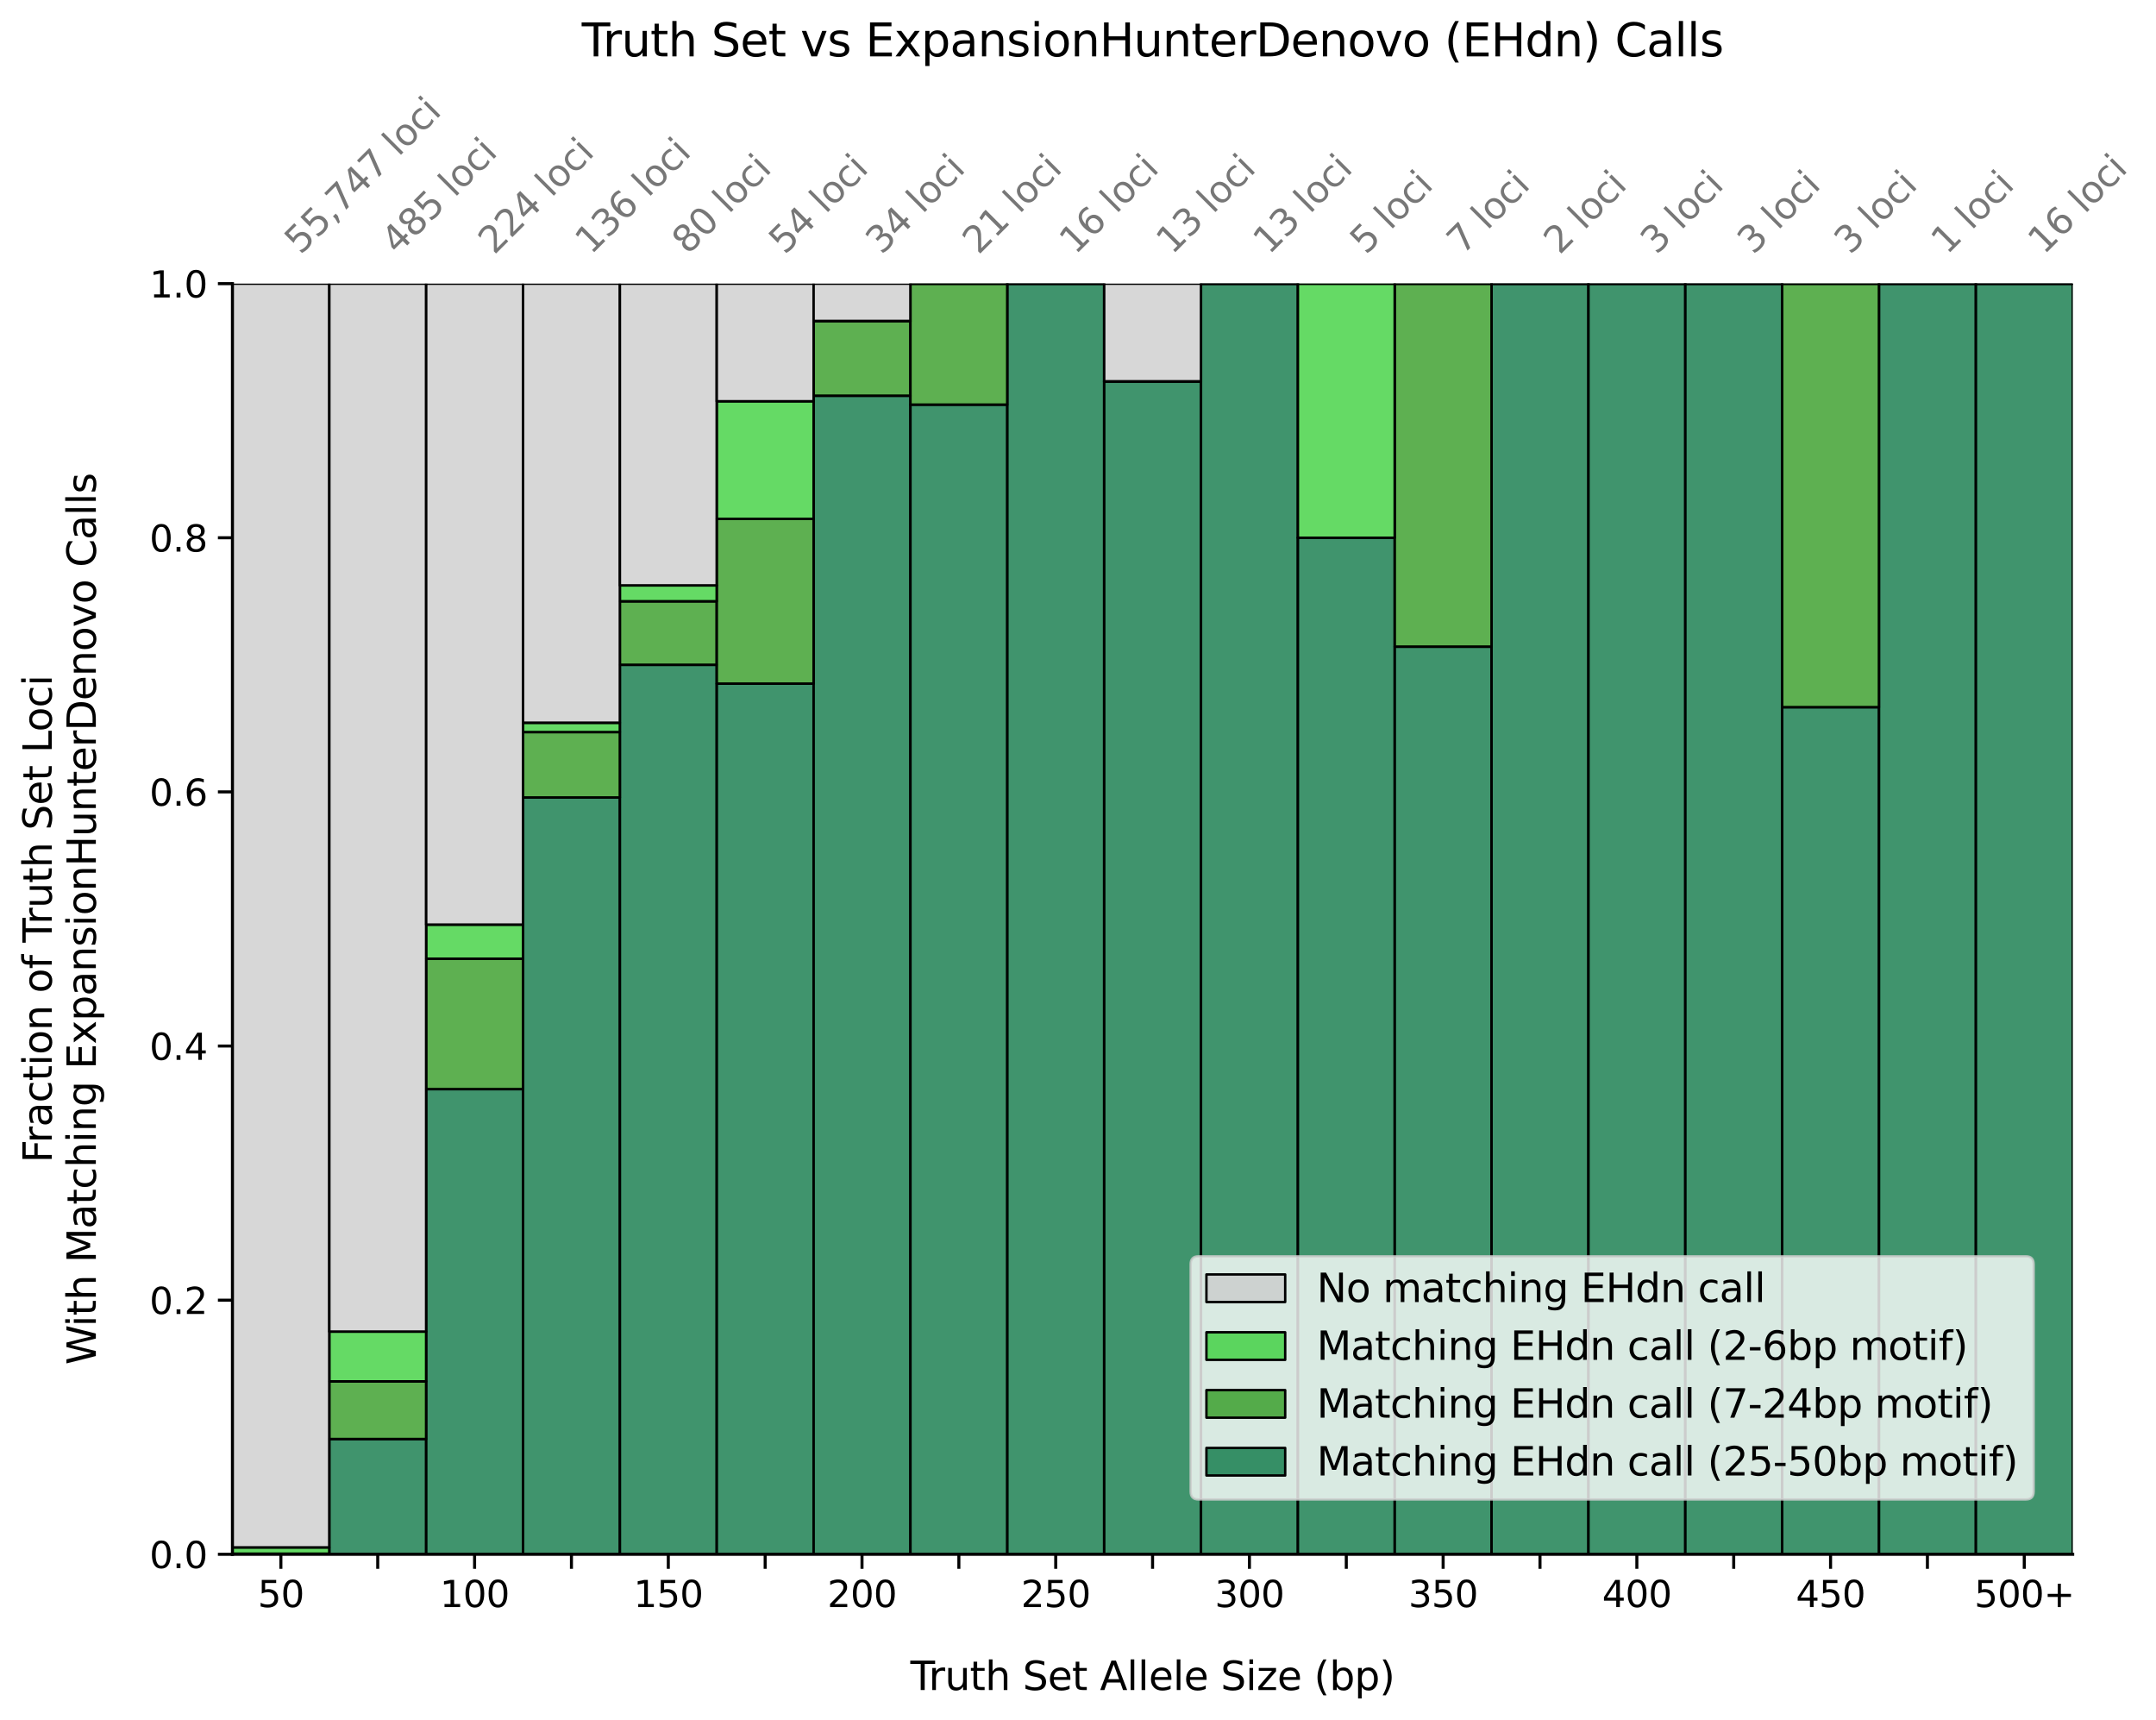<?xml version="1.0" encoding="utf-8" standalone="no"?>
<!DOCTYPE svg PUBLIC "-//W3C//DTD SVG 1.1//EN"
  "http://www.w3.org/Graphics/SVG/1.1/DTD/svg11.dtd">
<svg xmlns:xlink="http://www.w3.org/1999/xlink" width="711.606pt" height="567.59pt" viewBox="0 0 711.606 567.59" xmlns="http://www.w3.org/2000/svg" version="1.1">
 <defs>
  <style type="text/css">*{stroke-linejoin: round; stroke-linecap: butt}</style>
 </defs>
 <g id="figure_1">
  <g id="patch_1">
   <path d="M 0 567.59 
L 711.606 567.59 
L 711.606 0 
L 0 0 
z
" style="fill: #ffffff"/>
  </g>
  <g id="axes_1">
   <g id="patch_2">
    <path d="M 76.722 512.895 
L 684.111 512.895 
L 684.111 93.598 
L 76.722 93.598 
z
" style="fill: #ffffff"/>
   </g>
   <g id="patch_3">
    <path d="M 76.722 512.895 
L 108.69 512.895 
L 108.69 512.895 
L 76.722 512.895 
z
" clip-path="url(#p654cc5cf63)" style="fill: #00703c; fill-opacity: 0.75; stroke: #000000; stroke-width: 0.8; stroke-linejoin: miter"/>
   </g>
   <g id="patch_4">
    <path d="M 108.69 512.895 
L 140.658 512.895 
L 140.658 474.856 
L 108.69 474.856 
z
" clip-path="url(#p654cc5cf63)" style="fill: #00703c; fill-opacity: 0.75; stroke: #000000; stroke-width: 0.8; stroke-linejoin: miter"/>
   </g>
   <g id="patch_5">
    <path d="M 140.658 512.895 
L 172.626 512.895 
L 172.626 359.402 
L 140.658 359.402 
z
" clip-path="url(#p654cc5cf63)" style="fill: #00703c; fill-opacity: 0.75; stroke: #000000; stroke-width: 0.8; stroke-linejoin: miter"/>
   </g>
   <g id="patch_6">
    <path d="M 172.626 512.895 
L 204.594 512.895 
L 204.594 263.166 
L 172.626 263.166 
z
" clip-path="url(#p654cc5cf63)" style="fill: #00703c; fill-opacity: 0.75; stroke: #000000; stroke-width: 0.8; stroke-linejoin: miter"/>
   </g>
   <g id="patch_7">
    <path d="M 204.594 512.895 
L 236.562 512.895 
L 236.562 219.387 
L 204.594 219.387 
z
" clip-path="url(#p654cc5cf63)" style="fill: #00703c; fill-opacity: 0.75; stroke: #000000; stroke-width: 0.8; stroke-linejoin: miter"/>
   </g>
   <g id="patch_8">
    <path d="M 236.562 512.895 
L 268.529 512.895 
L 268.529 225.599 
L 236.562 225.599 
z
" clip-path="url(#p654cc5cf63)" style="fill: #00703c; fill-opacity: 0.75; stroke: #000000; stroke-width: 0.8; stroke-linejoin: miter"/>
   </g>
   <g id="patch_9">
    <path d="M 268.529 512.895 
L 300.497 512.895 
L 300.497 130.594 
L 268.529 130.594 
z
" clip-path="url(#p654cc5cf63)" style="fill: #00703c; fill-opacity: 0.75; stroke: #000000; stroke-width: 0.8; stroke-linejoin: miter"/>
   </g>
   <g id="patch_10">
    <path d="M 300.497 512.895 
L 332.465 512.895 
L 332.465 133.531 
L 300.497 133.531 
z
" clip-path="url(#p654cc5cf63)" style="fill: #00703c; fill-opacity: 0.75; stroke: #000000; stroke-width: 0.8; stroke-linejoin: miter"/>
   </g>
   <g id="patch_11">
    <path d="M 332.465 512.895 
L 364.433 512.895 
L 364.433 93.598 
L 332.465 93.598 
z
" clip-path="url(#p654cc5cf63)" style="fill: #00703c; fill-opacity: 0.75; stroke: #000000; stroke-width: 0.8; stroke-linejoin: miter"/>
   </g>
   <g id="patch_12">
    <path d="M 364.433 512.895 
L 396.401 512.895 
L 396.401 125.851 
L 364.433 125.851 
z
" clip-path="url(#p654cc5cf63)" style="fill: #00703c; fill-opacity: 0.75; stroke: #000000; stroke-width: 0.8; stroke-linejoin: miter"/>
   </g>
   <g id="patch_13">
    <path d="M 396.401 512.895 
L 428.369 512.895 
L 428.369 93.598 
L 396.401 93.598 
z
" clip-path="url(#p654cc5cf63)" style="fill: #00703c; fill-opacity: 0.75; stroke: #000000; stroke-width: 0.8; stroke-linejoin: miter"/>
   </g>
   <g id="patch_14">
    <path d="M 428.369 512.895 
L 460.336 512.895 
L 460.336 177.457 
L 428.369 177.457 
z
" clip-path="url(#p654cc5cf63)" style="fill: #00703c; fill-opacity: 0.75; stroke: #000000; stroke-width: 0.8; stroke-linejoin: miter"/>
   </g>
   <g id="patch_15">
    <path d="M 460.336 512.895 
L 492.304 512.895 
L 492.304 213.397 
L 460.336 213.397 
z
" clip-path="url(#p654cc5cf63)" style="fill: #00703c; fill-opacity: 0.75; stroke: #000000; stroke-width: 0.8; stroke-linejoin: miter"/>
   </g>
   <g id="patch_16">
    <path d="M 492.304 512.895 
L 524.272 512.895 
L 524.272 93.598 
L 492.304 93.598 
z
" clip-path="url(#p654cc5cf63)" style="fill: #00703c; fill-opacity: 0.75; stroke: #000000; stroke-width: 0.8; stroke-linejoin: miter"/>
   </g>
   <g id="patch_17">
    <path d="M 524.272 512.895 
L 556.24 512.895 
L 556.24 93.598 
L 524.272 93.598 
z
" clip-path="url(#p654cc5cf63)" style="fill: #00703c; fill-opacity: 0.75; stroke: #000000; stroke-width: 0.8; stroke-linejoin: miter"/>
   </g>
   <g id="patch_18">
    <path d="M 556.24 512.895 
L 588.208 512.895 
L 588.208 93.598 
L 556.24 93.598 
z
" clip-path="url(#p654cc5cf63)" style="fill: #00703c; fill-opacity: 0.75; stroke: #000000; stroke-width: 0.8; stroke-linejoin: miter"/>
   </g>
   <g id="patch_19">
    <path d="M 588.208 512.895 
L 620.176 512.895 
L 620.176 233.363 
L 588.208 233.363 
z
" clip-path="url(#p654cc5cf63)" style="fill: #00703c; fill-opacity: 0.75; stroke: #000000; stroke-width: 0.8; stroke-linejoin: miter"/>
   </g>
   <g id="patch_20">
    <path d="M 620.176 512.895 
L 652.143 512.895 
L 652.143 93.598 
L 620.176 93.598 
z
" clip-path="url(#p654cc5cf63)" style="fill: #00703c; fill-opacity: 0.75; stroke: #000000; stroke-width: 0.8; stroke-linejoin: miter"/>
   </g>
   <g id="patch_21">
    <path d="M 652.143 512.895 
L 684.111 512.895 
L 684.111 93.598 
L 652.143 93.598 
z
" clip-path="url(#p654cc5cf63)" style="fill: #00703c; fill-opacity: 0.75; stroke: #000000; stroke-width: 0.8; stroke-linejoin: miter"/>
   </g>
   <g id="patch_22">
    <path d="M 76.722 512.895 
L 108.69 512.895 
L 108.69 512.707 
L 76.722 512.707 
z
" clip-path="url(#p654cc5cf63)" style="fill: #299617; fill-opacity: 0.75; stroke: #000000; stroke-width: 0.8; stroke-linejoin: miter"/>
   </g>
   <g id="patch_23">
    <path d="M 108.69 474.856 
L 140.658 474.856 
L 140.658 455.836 
L 108.69 455.836 
z
" clip-path="url(#p654cc5cf63)" style="fill: #299617; fill-opacity: 0.75; stroke: #000000; stroke-width: 0.8; stroke-linejoin: miter"/>
   </g>
   <g id="patch_24">
    <path d="M 140.658 359.402 
L 172.626 359.402 
L 172.626 316.349 
L 140.658 316.349 
z
" clip-path="url(#p654cc5cf63)" style="fill: #299617; fill-opacity: 0.75; stroke: #000000; stroke-width: 0.8; stroke-linejoin: miter"/>
   </g>
   <g id="patch_25">
    <path d="M 172.626 263.166 
L 204.594 263.166 
L 204.594 241.585 
L 172.626 241.585 
z
" clip-path="url(#p654cc5cf63)" style="fill: #299617; fill-opacity: 0.75; stroke: #000000; stroke-width: 0.8; stroke-linejoin: miter"/>
   </g>
   <g id="patch_26">
    <path d="M 204.594 219.387 
L 236.562 219.387 
L 236.562 198.422 
L 204.594 198.422 
z
" clip-path="url(#p654cc5cf63)" style="fill: #299617; fill-opacity: 0.75; stroke: #000000; stroke-width: 0.8; stroke-linejoin: miter"/>
   </g>
   <g id="patch_27">
    <path d="M 236.562 225.599 
L 268.529 225.599 
L 268.529 171.245 
L 236.562 171.245 
z
" clip-path="url(#p654cc5cf63)" style="fill: #299617; fill-opacity: 0.75; stroke: #000000; stroke-width: 0.8; stroke-linejoin: miter"/>
   </g>
   <g id="patch_28">
    <path d="M 268.529 130.594 
L 300.497 130.594 
L 300.497 105.93 
L 268.529 105.93 
z
" clip-path="url(#p654cc5cf63)" style="fill: #299617; fill-opacity: 0.75; stroke: #000000; stroke-width: 0.8; stroke-linejoin: miter"/>
   </g>
   <g id="patch_29">
    <path d="M 300.497 133.531 
L 332.465 133.531 
L 332.465 93.598 
L 300.497 93.598 
z
" clip-path="url(#p654cc5cf63)" style="fill: #299617; fill-opacity: 0.75; stroke: #000000; stroke-width: 0.8; stroke-linejoin: miter"/>
   </g>
   <g id="patch_30">
    <path d="M 332.465 93.598 
L 364.433 93.598 
L 364.433 93.598 
L 332.465 93.598 
z
" clip-path="url(#p654cc5cf63)" style="fill: #299617; fill-opacity: 0.75; stroke: #000000; stroke-width: 0.8; stroke-linejoin: miter"/>
   </g>
   <g id="patch_31">
    <path d="M 364.433 125.851 
L 396.401 125.851 
L 396.401 125.851 
L 364.433 125.851 
z
" clip-path="url(#p654cc5cf63)" style="fill: #299617; fill-opacity: 0.75; stroke: #000000; stroke-width: 0.8; stroke-linejoin: miter"/>
   </g>
   <g id="patch_32">
    <path d="M 396.401 93.598 
L 428.369 93.598 
L 428.369 93.598 
L 396.401 93.598 
z
" clip-path="url(#p654cc5cf63)" style="fill: #299617; fill-opacity: 0.75; stroke: #000000; stroke-width: 0.8; stroke-linejoin: miter"/>
   </g>
   <g id="patch_33">
    <path d="M 428.369 177.457 
L 460.336 177.457 
L 460.336 177.457 
L 428.369 177.457 
z
" clip-path="url(#p654cc5cf63)" style="fill: #299617; fill-opacity: 0.75; stroke: #000000; stroke-width: 0.8; stroke-linejoin: miter"/>
   </g>
   <g id="patch_34">
    <path d="M 460.336 213.397 
L 492.304 213.397 
L 492.304 93.598 
L 460.336 93.598 
z
" clip-path="url(#p654cc5cf63)" style="fill: #299617; fill-opacity: 0.75; stroke: #000000; stroke-width: 0.8; stroke-linejoin: miter"/>
   </g>
   <g id="patch_35">
    <path d="M 492.304 93.598 
L 524.272 93.598 
L 524.272 93.598 
L 492.304 93.598 
z
" clip-path="url(#p654cc5cf63)" style="fill: #299617; fill-opacity: 0.75; stroke: #000000; stroke-width: 0.8; stroke-linejoin: miter"/>
   </g>
   <g id="patch_36">
    <path d="M 524.272 93.598 
L 556.24 93.598 
L 556.24 93.598 
L 524.272 93.598 
z
" clip-path="url(#p654cc5cf63)" style="fill: #299617; fill-opacity: 0.75; stroke: #000000; stroke-width: 0.8; stroke-linejoin: miter"/>
   </g>
   <g id="patch_37">
    <path d="M 556.24 93.598 
L 588.208 93.598 
L 588.208 93.598 
L 556.24 93.598 
z
" clip-path="url(#p654cc5cf63)" style="fill: #299617; fill-opacity: 0.75; stroke: #000000; stroke-width: 0.8; stroke-linejoin: miter"/>
   </g>
   <g id="patch_38">
    <path d="M 588.208 233.363 
L 620.176 233.363 
L 620.176 93.598 
L 588.208 93.598 
z
" clip-path="url(#p654cc5cf63)" style="fill: #299617; fill-opacity: 0.75; stroke: #000000; stroke-width: 0.8; stroke-linejoin: miter"/>
   </g>
   <g id="patch_39">
    <path d="M 620.176 93.598 
L 652.143 93.598 
L 652.143 93.598 
L 620.176 93.598 
z
" clip-path="url(#p654cc5cf63)" style="fill: #299617; fill-opacity: 0.75; stroke: #000000; stroke-width: 0.8; stroke-linejoin: miter"/>
   </g>
   <g id="patch_40">
    <path d="M 652.143 93.598 
L 684.111 93.598 
L 684.111 93.598 
L 652.143 93.598 
z
" clip-path="url(#p654cc5cf63)" style="fill: #299617; fill-opacity: 0.75; stroke: #000000; stroke-width: 0.8; stroke-linejoin: miter"/>
   </g>
   <g id="patch_41">
    <path d="M 76.722 512.707 
L 108.69 512.707 
L 108.69 510.631 
L 76.722 510.631 
z
" clip-path="url(#p654cc5cf63)" style="fill: #32cd32; fill-opacity: 0.75; stroke: #000000; stroke-width: 0.8; stroke-linejoin: miter"/>
   </g>
   <g id="patch_42">
    <path d="M 108.69 455.836 
L 140.658 455.836 
L 140.658 439.41 
L 108.69 439.41 
z
" clip-path="url(#p654cc5cf63)" style="fill: #32cd32; fill-opacity: 0.75; stroke: #000000; stroke-width: 0.8; stroke-linejoin: miter"/>
   </g>
   <g id="patch_43">
    <path d="M 140.658 316.349 
L 172.626 316.349 
L 172.626 305.118 
L 140.658 305.118 
z
" clip-path="url(#p654cc5cf63)" style="fill: #32cd32; fill-opacity: 0.75; stroke: #000000; stroke-width: 0.8; stroke-linejoin: miter"/>
   </g>
   <g id="patch_44">
    <path d="M 172.626 241.585 
L 204.594 241.585 
L 204.594 238.502 
L 172.626 238.502 
z
" clip-path="url(#p654cc5cf63)" style="fill: #32cd32; fill-opacity: 0.75; stroke: #000000; stroke-width: 0.8; stroke-linejoin: miter"/>
   </g>
   <g id="patch_45">
    <path d="M 204.594 198.422 
L 236.562 198.422 
L 236.562 193.181 
L 204.594 193.181 
z
" clip-path="url(#p654cc5cf63)" style="fill: #32cd32; fill-opacity: 0.75; stroke: #000000; stroke-width: 0.8; stroke-linejoin: miter"/>
   </g>
   <g id="patch_46">
    <path d="M 236.562 171.245 
L 268.529 171.245 
L 268.529 132.421 
L 236.562 132.421 
z
" clip-path="url(#p654cc5cf63)" style="fill: #32cd32; fill-opacity: 0.75; stroke: #000000; stroke-width: 0.8; stroke-linejoin: miter"/>
   </g>
   <g id="patch_47">
    <path d="M 268.529 105.93 
L 300.497 105.93 
L 300.497 105.93 
L 268.529 105.93 
z
" clip-path="url(#p654cc5cf63)" style="fill: #32cd32; fill-opacity: 0.75; stroke: #000000; stroke-width: 0.8; stroke-linejoin: miter"/>
   </g>
   <g id="patch_48">
    <path d="M 300.497 93.598 
L 332.465 93.598 
L 332.465 93.598 
L 300.497 93.598 
z
" clip-path="url(#p654cc5cf63)" style="fill: #32cd32; fill-opacity: 0.75; stroke: #000000; stroke-width: 0.8; stroke-linejoin: miter"/>
   </g>
   <g id="patch_49">
    <path d="M 332.465 93.598 
L 364.433 93.598 
L 364.433 93.598 
L 332.465 93.598 
z
" clip-path="url(#p654cc5cf63)" style="fill: #32cd32; fill-opacity: 0.75; stroke: #000000; stroke-width: 0.8; stroke-linejoin: miter"/>
   </g>
   <g id="patch_50">
    <path d="M 364.433 125.851 
L 396.401 125.851 
L 396.401 125.851 
L 364.433 125.851 
z
" clip-path="url(#p654cc5cf63)" style="fill: #32cd32; fill-opacity: 0.75; stroke: #000000; stroke-width: 0.8; stroke-linejoin: miter"/>
   </g>
   <g id="patch_51">
    <path d="M 396.401 93.598 
L 428.369 93.598 
L 428.369 93.598 
L 396.401 93.598 
z
" clip-path="url(#p654cc5cf63)" style="fill: #32cd32; fill-opacity: 0.75; stroke: #000000; stroke-width: 0.8; stroke-linejoin: miter"/>
   </g>
   <g id="patch_52">
    <path d="M 428.369 177.457 
L 460.336 177.457 
L 460.336 93.598 
L 428.369 93.598 
z
" clip-path="url(#p654cc5cf63)" style="fill: #32cd32; fill-opacity: 0.75; stroke: #000000; stroke-width: 0.8; stroke-linejoin: miter"/>
   </g>
   <g id="patch_53">
    <path d="M 460.336 93.598 
L 492.304 93.598 
L 492.304 93.598 
L 460.336 93.598 
z
" clip-path="url(#p654cc5cf63)" style="fill: #32cd32; fill-opacity: 0.75; stroke: #000000; stroke-width: 0.8; stroke-linejoin: miter"/>
   </g>
   <g id="patch_54">
    <path d="M 492.304 93.598 
L 524.272 93.598 
L 524.272 93.598 
L 492.304 93.598 
z
" clip-path="url(#p654cc5cf63)" style="fill: #32cd32; fill-opacity: 0.75; stroke: #000000; stroke-width: 0.8; stroke-linejoin: miter"/>
   </g>
   <g id="patch_55">
    <path d="M 524.272 93.598 
L 556.24 93.598 
L 556.24 93.598 
L 524.272 93.598 
z
" clip-path="url(#p654cc5cf63)" style="fill: #32cd32; fill-opacity: 0.75; stroke: #000000; stroke-width: 0.8; stroke-linejoin: miter"/>
   </g>
   <g id="patch_56">
    <path d="M 556.24 93.598 
L 588.208 93.598 
L 588.208 93.598 
L 556.24 93.598 
z
" clip-path="url(#p654cc5cf63)" style="fill: #32cd32; fill-opacity: 0.75; stroke: #000000; stroke-width: 0.8; stroke-linejoin: miter"/>
   </g>
   <g id="patch_57">
    <path d="M 588.208 93.598 
L 620.176 93.598 
L 620.176 93.598 
L 588.208 93.598 
z
" clip-path="url(#p654cc5cf63)" style="fill: #32cd32; fill-opacity: 0.75; stroke: #000000; stroke-width: 0.8; stroke-linejoin: miter"/>
   </g>
   <g id="patch_58">
    <path d="M 620.176 93.598 
L 652.143 93.598 
L 652.143 93.598 
L 620.176 93.598 
z
" clip-path="url(#p654cc5cf63)" style="fill: #32cd32; fill-opacity: 0.75; stroke: #000000; stroke-width: 0.8; stroke-linejoin: miter"/>
   </g>
   <g id="patch_59">
    <path d="M 652.143 93.598 
L 684.111 93.598 
L 684.111 93.598 
L 652.143 93.598 
z
" clip-path="url(#p654cc5cf63)" style="fill: #32cd32; fill-opacity: 0.75; stroke: #000000; stroke-width: 0.8; stroke-linejoin: miter"/>
   </g>
   <g id="patch_60">
    <path d="M 76.722 510.631 
L 108.69 510.631 
L 108.69 93.598 
L 76.722 93.598 
z
" clip-path="url(#p654cc5cf63)" style="fill: #c9c9c9; fill-opacity: 0.75; stroke: #000000; stroke-width: 0.8; stroke-linejoin: miter"/>
   </g>
   <g id="patch_61">
    <path d="M 108.69 439.41 
L 140.658 439.41 
L 140.658 93.598 
L 108.69 93.598 
z
" clip-path="url(#p654cc5cf63)" style="fill: #c9c9c9; fill-opacity: 0.75; stroke: #000000; stroke-width: 0.8; stroke-linejoin: miter"/>
   </g>
   <g id="patch_62">
    <path d="M 140.658 305.118 
L 172.626 305.118 
L 172.626 93.598 
L 140.658 93.598 
z
" clip-path="url(#p654cc5cf63)" style="fill: #c9c9c9; fill-opacity: 0.75; stroke: #000000; stroke-width: 0.8; stroke-linejoin: miter"/>
   </g>
   <g id="patch_63">
    <path d="M 172.626 238.502 
L 204.594 238.502 
L 204.594 93.598 
L 172.626 93.598 
z
" clip-path="url(#p654cc5cf63)" style="fill: #c9c9c9; fill-opacity: 0.75; stroke: #000000; stroke-width: 0.8; stroke-linejoin: miter"/>
   </g>
   <g id="patch_64">
    <path d="M 204.594 193.181 
L 236.562 193.181 
L 236.562 93.598 
L 204.594 93.598 
z
" clip-path="url(#p654cc5cf63)" style="fill: #c9c9c9; fill-opacity: 0.75; stroke: #000000; stroke-width: 0.8; stroke-linejoin: miter"/>
   </g>
   <g id="patch_65">
    <path d="M 236.562 132.421 
L 268.529 132.421 
L 268.529 93.598 
L 236.562 93.598 
z
" clip-path="url(#p654cc5cf63)" style="fill: #c9c9c9; fill-opacity: 0.75; stroke: #000000; stroke-width: 0.8; stroke-linejoin: miter"/>
   </g>
   <g id="patch_66">
    <path d="M 268.529 105.93 
L 300.497 105.93 
L 300.497 93.598 
L 268.529 93.598 
z
" clip-path="url(#p654cc5cf63)" style="fill: #c9c9c9; fill-opacity: 0.75; stroke: #000000; stroke-width: 0.8; stroke-linejoin: miter"/>
   </g>
   <g id="patch_67">
    <path d="M 300.497 93.598 
L 332.465 93.598 
L 332.465 93.598 
L 300.497 93.598 
z
" clip-path="url(#p654cc5cf63)" style="fill: #c9c9c9; fill-opacity: 0.75; stroke: #000000; stroke-width: 0.8; stroke-linejoin: miter"/>
   </g>
   <g id="patch_68">
    <path d="M 332.465 93.598 
L 364.433 93.598 
L 364.433 93.598 
L 332.465 93.598 
z
" clip-path="url(#p654cc5cf63)" style="fill: #c9c9c9; fill-opacity: 0.75; stroke: #000000; stroke-width: 0.8; stroke-linejoin: miter"/>
   </g>
   <g id="patch_69">
    <path d="M 364.433 125.851 
L 396.401 125.851 
L 396.401 93.598 
L 364.433 93.598 
z
" clip-path="url(#p654cc5cf63)" style="fill: #c9c9c9; fill-opacity: 0.75; stroke: #000000; stroke-width: 0.8; stroke-linejoin: miter"/>
   </g>
   <g id="patch_70">
    <path d="M 396.401 93.598 
L 428.369 93.598 
L 428.369 93.598 
L 396.401 93.598 
z
" clip-path="url(#p654cc5cf63)" style="fill: #c9c9c9; fill-opacity: 0.75; stroke: #000000; stroke-width: 0.8; stroke-linejoin: miter"/>
   </g>
   <g id="patch_71">
    <path d="M 428.369 93.598 
L 460.336 93.598 
L 460.336 93.598 
L 428.369 93.598 
z
" clip-path="url(#p654cc5cf63)" style="fill: #c9c9c9; fill-opacity: 0.75; stroke: #000000; stroke-width: 0.8; stroke-linejoin: miter"/>
   </g>
   <g id="patch_72">
    <path d="M 460.336 93.598 
L 492.304 93.598 
L 492.304 93.598 
L 460.336 93.598 
z
" clip-path="url(#p654cc5cf63)" style="fill: #c9c9c9; fill-opacity: 0.75; stroke: #000000; stroke-width: 0.8; stroke-linejoin: miter"/>
   </g>
   <g id="patch_73">
    <path d="M 492.304 93.598 
L 524.272 93.598 
L 524.272 93.598 
L 492.304 93.598 
z
" clip-path="url(#p654cc5cf63)" style="fill: #c9c9c9; fill-opacity: 0.75; stroke: #000000; stroke-width: 0.8; stroke-linejoin: miter"/>
   </g>
   <g id="patch_74">
    <path d="M 524.272 93.598 
L 556.24 93.598 
L 556.24 93.598 
L 524.272 93.598 
z
" clip-path="url(#p654cc5cf63)" style="fill: #c9c9c9; fill-opacity: 0.75; stroke: #000000; stroke-width: 0.8; stroke-linejoin: miter"/>
   </g>
   <g id="patch_75">
    <path d="M 556.24 93.598 
L 588.208 93.598 
L 588.208 93.598 
L 556.24 93.598 
z
" clip-path="url(#p654cc5cf63)" style="fill: #c9c9c9; fill-opacity: 0.75; stroke: #000000; stroke-width: 0.8; stroke-linejoin: miter"/>
   </g>
   <g id="patch_76">
    <path d="M 588.208 93.598 
L 620.176 93.598 
L 620.176 93.598 
L 588.208 93.598 
z
" clip-path="url(#p654cc5cf63)" style="fill: #c9c9c9; fill-opacity: 0.75; stroke: #000000; stroke-width: 0.8; stroke-linejoin: miter"/>
   </g>
   <g id="patch_77">
    <path d="M 620.176 93.598 
L 652.143 93.598 
L 652.143 93.598 
L 620.176 93.598 
z
" clip-path="url(#p654cc5cf63)" style="fill: #c9c9c9; fill-opacity: 0.75; stroke: #000000; stroke-width: 0.8; stroke-linejoin: miter"/>
   </g>
   <g id="patch_78">
    <path d="M 652.143 93.598 
L 684.111 93.598 
L 684.111 93.598 
L 652.143 93.598 
z
" clip-path="url(#p654cc5cf63)" style="fill: #c9c9c9; fill-opacity: 0.75; stroke: #000000; stroke-width: 0.8; stroke-linejoin: miter"/>
   </g>
   <g id="matplotlib.axis_1">
    <g id="xtick_1">
     <g id="line2d_1">
      <defs>
       <path id="m19ad99eba0" d="M 0 0 
L 0 4.8 
" style="stroke: #000000"/>
      </defs>
      <g>
       <use xlink:href="#m19ad99eba0" x="92.706" y="512.895" style="stroke: #000000"/>
      </g>
     </g>
     <g id="text_1">
      <!-- 50 -->
      <g transform="translate(85.071 530.313)scale(0.12 -0.12)">
       <defs>
        <path id="DejaVuSans-35" d="M 691 4666 
L 3169 4666 
L 3169 4134 
L 1269 4134 
L 1269 2991 
Q 1406 3038 1543 3061 
Q 1681 3084 1819 3084 
Q 2600 3084 3056 2656 
Q 3513 2228 3513 1497 
Q 3513 744 3044 326 
Q 2575 -91 1722 -91 
Q 1428 -91 1123 -41 
Q 819 9 494 109 
L 494 744 
Q 775 591 1075 516 
Q 1375 441 1709 441 
Q 2250 441 2565 725 
Q 2881 1009 2881 1497 
Q 2881 1984 2565 2268 
Q 2250 2553 1709 2553 
Q 1456 2553 1204 2497 
Q 953 2441 691 2322 
L 691 4666 
z
" transform="scale(0.016)"/>
        <path id="DejaVuSans-30" d="M 2034 4250 
Q 1547 4250 1301 3770 
Q 1056 3291 1056 2328 
Q 1056 1369 1301 889 
Q 1547 409 2034 409 
Q 2525 409 2770 889 
Q 3016 1369 3016 2328 
Q 3016 3291 2770 3770 
Q 2525 4250 2034 4250 
z
M 2034 4750 
Q 2819 4750 3233 4129 
Q 3647 3509 3647 2328 
Q 3647 1150 3233 529 
Q 2819 -91 2034 -91 
Q 1250 -91 836 529 
Q 422 1150 422 2328 
Q 422 3509 836 4129 
Q 1250 4750 2034 4750 
z
" transform="scale(0.016)"/>
       </defs>
       <use xlink:href="#DejaVuSans-35"/>
       <use xlink:href="#DejaVuSans-30" x="63.623"/>
      </g>
     </g>
    </g>
    <g id="xtick_2">
     <g id="line2d_2">
      <g>
       <use xlink:href="#m19ad99eba0" x="124.674" y="512.895" style="stroke: #000000"/>
      </g>
     </g>
    </g>
    <g id="xtick_3">
     <g id="line2d_3">
      <g>
       <use xlink:href="#m19ad99eba0" x="156.642" y="512.895" style="stroke: #000000"/>
      </g>
     </g>
     <g id="text_2">
      <!-- 100 -->
      <g transform="translate(145.19 530.313)scale(0.12 -0.12)">
       <defs>
        <path id="DejaVuSans-31" d="M 794 531 
L 1825 531 
L 1825 4091 
L 703 3866 
L 703 4441 
L 1819 4666 
L 2450 4666 
L 2450 531 
L 3481 531 
L 3481 0 
L 794 0 
L 794 531 
z
" transform="scale(0.016)"/>
       </defs>
       <use xlink:href="#DejaVuSans-31"/>
       <use xlink:href="#DejaVuSans-30" x="63.623"/>
       <use xlink:href="#DejaVuSans-30" x="127.246"/>
      </g>
     </g>
    </g>
    <g id="xtick_4">
     <g id="line2d_4">
      <g>
       <use xlink:href="#m19ad99eba0" x="188.61" y="512.895" style="stroke: #000000"/>
      </g>
     </g>
    </g>
    <g id="xtick_5">
     <g id="line2d_5">
      <g>
       <use xlink:href="#m19ad99eba0" x="220.578" y="512.895" style="stroke: #000000"/>
      </g>
     </g>
     <g id="text_3">
      <!-- 150 -->
      <g transform="translate(209.125 530.313)scale(0.12 -0.12)">
       <use xlink:href="#DejaVuSans-31"/>
       <use xlink:href="#DejaVuSans-35" x="63.623"/>
       <use xlink:href="#DejaVuSans-30" x="127.246"/>
      </g>
     </g>
    </g>
    <g id="xtick_6">
     <g id="line2d_6">
      <g>
       <use xlink:href="#m19ad99eba0" x="252.546" y="512.895" style="stroke: #000000"/>
      </g>
     </g>
    </g>
    <g id="xtick_7">
     <g id="line2d_7">
      <g>
       <use xlink:href="#m19ad99eba0" x="284.513" y="512.895" style="stroke: #000000"/>
      </g>
     </g>
     <g id="text_4">
      <!-- 200 -->
      <g transform="translate(273.061 530.313)scale(0.12 -0.12)">
       <defs>
        <path id="DejaVuSans-32" d="M 1228 531 
L 3431 531 
L 3431 0 
L 469 0 
L 469 531 
Q 828 903 1448 1529 
Q 2069 2156 2228 2338 
Q 2531 2678 2651 2914 
Q 2772 3150 2772 3378 
Q 2772 3750 2511 3984 
Q 2250 4219 1831 4219 
Q 1534 4219 1204 4116 
Q 875 4013 500 3803 
L 500 4441 
Q 881 4594 1212 4672 
Q 1544 4750 1819 4750 
Q 2544 4750 2975 4387 
Q 3406 4025 3406 3419 
Q 3406 3131 3298 2873 
Q 3191 2616 2906 2266 
Q 2828 2175 2409 1742 
Q 1991 1309 1228 531 
z
" transform="scale(0.016)"/>
       </defs>
       <use xlink:href="#DejaVuSans-32"/>
       <use xlink:href="#DejaVuSans-30" x="63.623"/>
       <use xlink:href="#DejaVuSans-30" x="127.246"/>
      </g>
     </g>
    </g>
    <g id="xtick_8">
     <g id="line2d_8">
      <g>
       <use xlink:href="#m19ad99eba0" x="316.481" y="512.895" style="stroke: #000000"/>
      </g>
     </g>
    </g>
    <g id="xtick_9">
     <g id="line2d_9">
      <g>
       <use xlink:href="#m19ad99eba0" x="348.449" y="512.895" style="stroke: #000000"/>
      </g>
     </g>
     <g id="text_5">
      <!-- 250 -->
      <g transform="translate(336.997 530.313)scale(0.12 -0.12)">
       <use xlink:href="#DejaVuSans-32"/>
       <use xlink:href="#DejaVuSans-35" x="63.623"/>
       <use xlink:href="#DejaVuSans-30" x="127.246"/>
      </g>
     </g>
    </g>
    <g id="xtick_10">
     <g id="line2d_10">
      <g>
       <use xlink:href="#m19ad99eba0" x="380.417" y="512.895" style="stroke: #000000"/>
      </g>
     </g>
    </g>
    <g id="xtick_11">
     <g id="line2d_11">
      <g>
       <use xlink:href="#m19ad99eba0" x="412.385" y="512.895" style="stroke: #000000"/>
      </g>
     </g>
     <g id="text_6">
      <!-- 300 -->
      <g transform="translate(400.932 530.313)scale(0.12 -0.12)">
       <defs>
        <path id="DejaVuSans-33" d="M 2597 2516 
Q 3050 2419 3304 2112 
Q 3559 1806 3559 1356 
Q 3559 666 3084 287 
Q 2609 -91 1734 -91 
Q 1441 -91 1130 -33 
Q 819 25 488 141 
L 488 750 
Q 750 597 1062 519 
Q 1375 441 1716 441 
Q 2309 441 2620 675 
Q 2931 909 2931 1356 
Q 2931 1769 2642 2001 
Q 2353 2234 1838 2234 
L 1294 2234 
L 1294 2753 
L 1863 2753 
Q 2328 2753 2575 2939 
Q 2822 3125 2822 3475 
Q 2822 3834 2567 4026 
Q 2313 4219 1838 4219 
Q 1578 4219 1281 4162 
Q 984 4106 628 3988 
L 628 4550 
Q 988 4650 1302 4700 
Q 1616 4750 1894 4750 
Q 2613 4750 3031 4423 
Q 3450 4097 3450 3541 
Q 3450 3153 3228 2886 
Q 3006 2619 2597 2516 
z
" transform="scale(0.016)"/>
       </defs>
       <use xlink:href="#DejaVuSans-33"/>
       <use xlink:href="#DejaVuSans-30" x="63.623"/>
       <use xlink:href="#DejaVuSans-30" x="127.246"/>
      </g>
     </g>
    </g>
    <g id="xtick_12">
     <g id="line2d_12">
      <g>
       <use xlink:href="#m19ad99eba0" x="444.353" y="512.895" style="stroke: #000000"/>
      </g>
     </g>
    </g>
    <g id="xtick_13">
     <g id="line2d_13">
      <g>
       <use xlink:href="#m19ad99eba0" x="476.32" y="512.895" style="stroke: #000000"/>
      </g>
     </g>
     <g id="text_7">
      <!-- 350 -->
      <g transform="translate(464.868 530.313)scale(0.12 -0.12)">
       <use xlink:href="#DejaVuSans-33"/>
       <use xlink:href="#DejaVuSans-35" x="63.623"/>
       <use xlink:href="#DejaVuSans-30" x="127.246"/>
      </g>
     </g>
    </g>
    <g id="xtick_14">
     <g id="line2d_14">
      <g>
       <use xlink:href="#m19ad99eba0" x="508.288" y="512.895" style="stroke: #000000"/>
      </g>
     </g>
    </g>
    <g id="xtick_15">
     <g id="line2d_15">
      <g>
       <use xlink:href="#m19ad99eba0" x="540.256" y="512.895" style="stroke: #000000"/>
      </g>
     </g>
     <g id="text_8">
      <!-- 400 -->
      <g transform="translate(528.804 530.313)scale(0.12 -0.12)">
       <defs>
        <path id="DejaVuSans-34" d="M 2419 4116 
L 825 1625 
L 2419 1625 
L 2419 4116 
z
M 2253 4666 
L 3047 4666 
L 3047 1625 
L 3713 1625 
L 3713 1100 
L 3047 1100 
L 3047 0 
L 2419 0 
L 2419 1100 
L 313 1100 
L 313 1709 
L 2253 4666 
z
" transform="scale(0.016)"/>
       </defs>
       <use xlink:href="#DejaVuSans-34"/>
       <use xlink:href="#DejaVuSans-30" x="63.623"/>
       <use xlink:href="#DejaVuSans-30" x="127.246"/>
      </g>
     </g>
    </g>
    <g id="xtick_16">
     <g id="line2d_16">
      <g>
       <use xlink:href="#m19ad99eba0" x="572.224" y="512.895" style="stroke: #000000"/>
      </g>
     </g>
    </g>
    <g id="xtick_17">
     <g id="line2d_17">
      <g>
       <use xlink:href="#m19ad99eba0" x="604.192" y="512.895" style="stroke: #000000"/>
      </g>
     </g>
     <g id="text_9">
      <!-- 450 -->
      <g transform="translate(592.739 530.313)scale(0.12 -0.12)">
       <use xlink:href="#DejaVuSans-34"/>
       <use xlink:href="#DejaVuSans-35" x="63.623"/>
       <use xlink:href="#DejaVuSans-30" x="127.246"/>
      </g>
     </g>
    </g>
    <g id="xtick_18">
     <g id="line2d_18">
      <g>
       <use xlink:href="#m19ad99eba0" x="636.16" y="512.895" style="stroke: #000000"/>
      </g>
     </g>
    </g>
    <g id="xtick_19">
     <g id="line2d_19">
      <g>
       <use xlink:href="#m19ad99eba0" x="668.127" y="512.895" style="stroke: #000000"/>
      </g>
     </g>
     <g id="text_10">
      <!-- 500+ -->
      <g transform="translate(651.647 530.313)scale(0.12 -0.12)">
       <defs>
        <path id="DejaVuSans-2b" d="M 2944 4013 
L 2944 2272 
L 4684 2272 
L 4684 1741 
L 2944 1741 
L 2944 0 
L 2419 0 
L 2419 1741 
L 678 1741 
L 678 2272 
L 2419 2272 
L 2419 4013 
L 2944 4013 
z
" transform="scale(0.016)"/>
       </defs>
       <use xlink:href="#DejaVuSans-35"/>
       <use xlink:href="#DejaVuSans-30" x="63.623"/>
       <use xlink:href="#DejaVuSans-30" x="127.246"/>
       <use xlink:href="#DejaVuSans-2b" x="190.869"/>
      </g>
     </g>
    </g>
    <g id="text_11">
     <!-- Truth Set Allele Size (bp) -->
     <g transform="translate(300.478 557.687)scale(0.13 -0.13)">
      <defs>
       <path id="DejaVuSans-54" d="M -19 4666 
L 3928 4666 
L 3928 4134 
L 2272 4134 
L 2272 0 
L 1638 0 
L 1638 4134 
L -19 4134 
L -19 4666 
z
" transform="scale(0.016)"/>
       <path id="DejaVuSans-72" d="M 2631 2963 
Q 2534 3019 2420 3045 
Q 2306 3072 2169 3072 
Q 1681 3072 1420 2755 
Q 1159 2438 1159 1844 
L 1159 0 
L 581 0 
L 581 3500 
L 1159 3500 
L 1159 2956 
Q 1341 3275 1631 3429 
Q 1922 3584 2338 3584 
Q 2397 3584 2469 3576 
Q 2541 3569 2628 3553 
L 2631 2963 
z
" transform="scale(0.016)"/>
       <path id="DejaVuSans-75" d="M 544 1381 
L 544 3500 
L 1119 3500 
L 1119 1403 
Q 1119 906 1312 657 
Q 1506 409 1894 409 
Q 2359 409 2629 706 
Q 2900 1003 2900 1516 
L 2900 3500 
L 3475 3500 
L 3475 0 
L 2900 0 
L 2900 538 
Q 2691 219 2414 64 
Q 2138 -91 1772 -91 
Q 1169 -91 856 284 
Q 544 659 544 1381 
z
M 1991 3584 
L 1991 3584 
z
" transform="scale(0.016)"/>
       <path id="DejaVuSans-74" d="M 1172 4494 
L 1172 3500 
L 2356 3500 
L 2356 3053 
L 1172 3053 
L 1172 1153 
Q 1172 725 1289 603 
Q 1406 481 1766 481 
L 2356 481 
L 2356 0 
L 1766 0 
Q 1100 0 847 248 
Q 594 497 594 1153 
L 594 3053 
L 172 3053 
L 172 3500 
L 594 3500 
L 594 4494 
L 1172 4494 
z
" transform="scale(0.016)"/>
       <path id="DejaVuSans-68" d="M 3513 2113 
L 3513 0 
L 2938 0 
L 2938 2094 
Q 2938 2591 2744 2837 
Q 2550 3084 2163 3084 
Q 1697 3084 1428 2787 
Q 1159 2491 1159 1978 
L 1159 0 
L 581 0 
L 581 4863 
L 1159 4863 
L 1159 2956 
Q 1366 3272 1645 3428 
Q 1925 3584 2291 3584 
Q 2894 3584 3203 3211 
Q 3513 2838 3513 2113 
z
" transform="scale(0.016)"/>
       <path id="DejaVuSans-20" transform="scale(0.016)"/>
       <path id="DejaVuSans-53" d="M 3425 4513 
L 3425 3897 
Q 3066 4069 2747 4153 
Q 2428 4238 2131 4238 
Q 1616 4238 1336 4038 
Q 1056 3838 1056 3469 
Q 1056 3159 1242 3001 
Q 1428 2844 1947 2747 
L 2328 2669 
Q 3034 2534 3370 2195 
Q 3706 1856 3706 1288 
Q 3706 609 3251 259 
Q 2797 -91 1919 -91 
Q 1588 -91 1214 -16 
Q 841 59 441 206 
L 441 856 
Q 825 641 1194 531 
Q 1563 422 1919 422 
Q 2459 422 2753 634 
Q 3047 847 3047 1241 
Q 3047 1584 2836 1778 
Q 2625 1972 2144 2069 
L 1759 2144 
Q 1053 2284 737 2584 
Q 422 2884 422 3419 
Q 422 4038 858 4394 
Q 1294 4750 2059 4750 
Q 2388 4750 2728 4690 
Q 3069 4631 3425 4513 
z
" transform="scale(0.016)"/>
       <path id="DejaVuSans-65" d="M 3597 1894 
L 3597 1613 
L 953 1613 
Q 991 1019 1311 708 
Q 1631 397 2203 397 
Q 2534 397 2845 478 
Q 3156 559 3463 722 
L 3463 178 
Q 3153 47 2828 -22 
Q 2503 -91 2169 -91 
Q 1331 -91 842 396 
Q 353 884 353 1716 
Q 353 2575 817 3079 
Q 1281 3584 2069 3584 
Q 2775 3584 3186 3129 
Q 3597 2675 3597 1894 
z
M 3022 2063 
Q 3016 2534 2758 2815 
Q 2500 3097 2075 3097 
Q 1594 3097 1305 2825 
Q 1016 2553 972 2059 
L 3022 2063 
z
" transform="scale(0.016)"/>
       <path id="DejaVuSans-41" d="M 2188 4044 
L 1331 1722 
L 3047 1722 
L 2188 4044 
z
M 1831 4666 
L 2547 4666 
L 4325 0 
L 3669 0 
L 3244 1197 
L 1141 1197 
L 716 0 
L 50 0 
L 1831 4666 
z
" transform="scale(0.016)"/>
       <path id="DejaVuSans-6c" d="M 603 4863 
L 1178 4863 
L 1178 0 
L 603 0 
L 603 4863 
z
" transform="scale(0.016)"/>
       <path id="DejaVuSans-69" d="M 603 3500 
L 1178 3500 
L 1178 0 
L 603 0 
L 603 3500 
z
M 603 4863 
L 1178 4863 
L 1178 4134 
L 603 4134 
L 603 4863 
z
" transform="scale(0.016)"/>
       <path id="DejaVuSans-7a" d="M 353 3500 
L 3084 3500 
L 3084 2975 
L 922 459 
L 3084 459 
L 3084 0 
L 275 0 
L 275 525 
L 2438 3041 
L 353 3041 
L 353 3500 
z
" transform="scale(0.016)"/>
       <path id="DejaVuSans-28" d="M 1984 4856 
Q 1566 4138 1362 3434 
Q 1159 2731 1159 2009 
Q 1159 1288 1364 580 
Q 1569 -128 1984 -844 
L 1484 -844 
Q 1016 -109 783 600 
Q 550 1309 550 2009 
Q 550 2706 781 3412 
Q 1013 4119 1484 4856 
L 1984 4856 
z
" transform="scale(0.016)"/>
       <path id="DejaVuSans-62" d="M 3116 1747 
Q 3116 2381 2855 2742 
Q 2594 3103 2138 3103 
Q 1681 3103 1420 2742 
Q 1159 2381 1159 1747 
Q 1159 1113 1420 752 
Q 1681 391 2138 391 
Q 2594 391 2855 752 
Q 3116 1113 3116 1747 
z
M 1159 2969 
Q 1341 3281 1617 3432 
Q 1894 3584 2278 3584 
Q 2916 3584 3314 3078 
Q 3713 2572 3713 1747 
Q 3713 922 3314 415 
Q 2916 -91 2278 -91 
Q 1894 -91 1617 61 
Q 1341 213 1159 525 
L 1159 0 
L 581 0 
L 581 4863 
L 1159 4863 
L 1159 2969 
z
" transform="scale(0.016)"/>
       <path id="DejaVuSans-70" d="M 1159 525 
L 1159 -1331 
L 581 -1331 
L 581 3500 
L 1159 3500 
L 1159 2969 
Q 1341 3281 1617 3432 
Q 1894 3584 2278 3584 
Q 2916 3584 3314 3078 
Q 3713 2572 3713 1747 
Q 3713 922 3314 415 
Q 2916 -91 2278 -91 
Q 1894 -91 1617 61 
Q 1341 213 1159 525 
z
M 3116 1747 
Q 3116 2381 2855 2742 
Q 2594 3103 2138 3103 
Q 1681 3103 1420 2742 
Q 1159 2381 1159 1747 
Q 1159 1113 1420 752 
Q 1681 391 2138 391 
Q 2594 391 2855 752 
Q 3116 1113 3116 1747 
z
" transform="scale(0.016)"/>
       <path id="DejaVuSans-29" d="M 513 4856 
L 1013 4856 
Q 1481 4119 1714 3412 
Q 1947 2706 1947 2009 
Q 1947 1309 1714 600 
Q 1481 -109 1013 -844 
L 513 -844 
Q 928 -128 1133 580 
Q 1338 1288 1338 2009 
Q 1338 2731 1133 3434 
Q 928 4138 513 4856 
z
" transform="scale(0.016)"/>
      </defs>
      <use xlink:href="#DejaVuSans-54"/>
      <use xlink:href="#DejaVuSans-72" x="46.334"/>
      <use xlink:href="#DejaVuSans-75" x="87.447"/>
      <use xlink:href="#DejaVuSans-74" x="150.826"/>
      <use xlink:href="#DejaVuSans-68" x="190.035"/>
      <use xlink:href="#DejaVuSans-20" x="253.414"/>
      <use xlink:href="#DejaVuSans-53" x="285.201"/>
      <use xlink:href="#DejaVuSans-65" x="348.678"/>
      <use xlink:href="#DejaVuSans-74" x="410.201"/>
      <use xlink:href="#DejaVuSans-20" x="449.41"/>
      <use xlink:href="#DejaVuSans-41" x="481.197"/>
      <use xlink:href="#DejaVuSans-6c" x="549.605"/>
      <use xlink:href="#DejaVuSans-6c" x="577.389"/>
      <use xlink:href="#DejaVuSans-65" x="605.172"/>
      <use xlink:href="#DejaVuSans-6c" x="666.695"/>
      <use xlink:href="#DejaVuSans-65" x="694.479"/>
      <use xlink:href="#DejaVuSans-20" x="756.002"/>
      <use xlink:href="#DejaVuSans-53" x="787.789"/>
      <use xlink:href="#DejaVuSans-69" x="851.266"/>
      <use xlink:href="#DejaVuSans-7a" x="879.049"/>
      <use xlink:href="#DejaVuSans-65" x="931.539"/>
      <use xlink:href="#DejaVuSans-20" x="993.062"/>
      <use xlink:href="#DejaVuSans-28" x="1024.85"/>
      <use xlink:href="#DejaVuSans-62" x="1063.863"/>
      <use xlink:href="#DejaVuSans-70" x="1127.34"/>
      <use xlink:href="#DejaVuSans-29" x="1190.816"/>
     </g>
    </g>
   </g>
   <g id="matplotlib.axis_2">
    <g id="ytick_1">
     <g id="line2d_20">
      <defs>
       <path id="mb9ccc9c467" d="M 0 0 
L -4.8 0 
" style="stroke: #000000"/>
      </defs>
      <g>
       <use xlink:href="#mb9ccc9c467" x="76.722" y="512.895" style="stroke: #000000"/>
      </g>
     </g>
     <g id="text_12">
      <!-- 0.0 -->
      <g transform="translate(49.339 517.454)scale(0.12 -0.12)">
       <defs>
        <path id="DejaVuSans-2e" d="M 684 794 
L 1344 794 
L 1344 0 
L 684 0 
L 684 794 
z
" transform="scale(0.016)"/>
       </defs>
       <use xlink:href="#DejaVuSans-30"/>
       <use xlink:href="#DejaVuSans-2e" x="63.623"/>
       <use xlink:href="#DejaVuSans-30" x="95.41"/>
      </g>
     </g>
    </g>
    <g id="ytick_2">
     <g id="line2d_21">
      <g>
       <use xlink:href="#mb9ccc9c467" x="76.722" y="429.036" style="stroke: #000000"/>
      </g>
     </g>
     <g id="text_13">
      <!-- 0.2 -->
      <g transform="translate(49.339 433.595)scale(0.12 -0.12)">
       <use xlink:href="#DejaVuSans-30"/>
       <use xlink:href="#DejaVuSans-2e" x="63.623"/>
       <use xlink:href="#DejaVuSans-32" x="95.41"/>
      </g>
     </g>
    </g>
    <g id="ytick_3">
     <g id="line2d_22">
      <g>
       <use xlink:href="#mb9ccc9c467" x="76.722" y="345.176" style="stroke: #000000"/>
      </g>
     </g>
     <g id="text_14">
      <!-- 0.4 -->
      <g transform="translate(49.339 349.735)scale(0.12 -0.12)">
       <use xlink:href="#DejaVuSans-30"/>
       <use xlink:href="#DejaVuSans-2e" x="63.623"/>
       <use xlink:href="#DejaVuSans-34" x="95.41"/>
      </g>
     </g>
    </g>
    <g id="ytick_4">
     <g id="line2d_23">
      <g>
       <use xlink:href="#mb9ccc9c467" x="76.722" y="261.317" style="stroke: #000000"/>
      </g>
     </g>
     <g id="text_15">
      <!-- 0.6 -->
      <g transform="translate(49.339 265.876)scale(0.12 -0.12)">
       <defs>
        <path id="DejaVuSans-36" d="M 2113 2584 
Q 1688 2584 1439 2293 
Q 1191 2003 1191 1497 
Q 1191 994 1439 701 
Q 1688 409 2113 409 
Q 2538 409 2786 701 
Q 3034 994 3034 1497 
Q 3034 2003 2786 2293 
Q 2538 2584 2113 2584 
z
M 3366 4563 
L 3366 3988 
Q 3128 4100 2886 4159 
Q 2644 4219 2406 4219 
Q 1781 4219 1451 3797 
Q 1122 3375 1075 2522 
Q 1259 2794 1537 2939 
Q 1816 3084 2150 3084 
Q 2853 3084 3261 2657 
Q 3669 2231 3669 1497 
Q 3669 778 3244 343 
Q 2819 -91 2113 -91 
Q 1303 -91 875 529 
Q 447 1150 447 2328 
Q 447 3434 972 4092 
Q 1497 4750 2381 4750 
Q 2619 4750 2861 4703 
Q 3103 4656 3366 4563 
z
" transform="scale(0.016)"/>
       </defs>
       <use xlink:href="#DejaVuSans-30"/>
       <use xlink:href="#DejaVuSans-2e" x="63.623"/>
       <use xlink:href="#DejaVuSans-36" x="95.41"/>
      </g>
     </g>
    </g>
    <g id="ytick_5">
     <g id="line2d_24">
      <g>
       <use xlink:href="#mb9ccc9c467" x="76.722" y="177.457" style="stroke: #000000"/>
      </g>
     </g>
     <g id="text_16">
      <!-- 0.8 -->
      <g transform="translate(49.339 182.016)scale(0.12 -0.12)">
       <defs>
        <path id="DejaVuSans-38" d="M 2034 2216 
Q 1584 2216 1326 1975 
Q 1069 1734 1069 1313 
Q 1069 891 1326 650 
Q 1584 409 2034 409 
Q 2484 409 2743 651 
Q 3003 894 3003 1313 
Q 3003 1734 2745 1975 
Q 2488 2216 2034 2216 
z
M 1403 2484 
Q 997 2584 770 2862 
Q 544 3141 544 3541 
Q 544 4100 942 4425 
Q 1341 4750 2034 4750 
Q 2731 4750 3128 4425 
Q 3525 4100 3525 3541 
Q 3525 3141 3298 2862 
Q 3072 2584 2669 2484 
Q 3125 2378 3379 2068 
Q 3634 1759 3634 1313 
Q 3634 634 3220 271 
Q 2806 -91 2034 -91 
Q 1263 -91 848 271 
Q 434 634 434 1313 
Q 434 1759 690 2068 
Q 947 2378 1403 2484 
z
M 1172 3481 
Q 1172 3119 1398 2916 
Q 1625 2713 2034 2713 
Q 2441 2713 2670 2916 
Q 2900 3119 2900 3481 
Q 2900 3844 2670 4047 
Q 2441 4250 2034 4250 
Q 1625 4250 1398 4047 
Q 1172 3844 1172 3481 
z
" transform="scale(0.016)"/>
       </defs>
       <use xlink:href="#DejaVuSans-30"/>
       <use xlink:href="#DejaVuSans-2e" x="63.623"/>
       <use xlink:href="#DejaVuSans-38" x="95.41"/>
      </g>
     </g>
    </g>
    <g id="ytick_6">
     <g id="line2d_25">
      <g>
       <use xlink:href="#mb9ccc9c467" x="76.722" y="93.598" style="stroke: #000000"/>
      </g>
     </g>
     <g id="text_17">
      <!-- 1.0 -->
      <g transform="translate(49.339 98.157)scale(0.12 -0.12)">
       <use xlink:href="#DejaVuSans-31"/>
       <use xlink:href="#DejaVuSans-2e" x="63.623"/>
       <use xlink:href="#DejaVuSans-30" x="95.41"/>
      </g>
     </g>
    </g>
    <g id="text_18">
     <!-- Fraction of Truth Set Loci -->
     <g transform="translate(17.078 383.732)rotate(-90)scale(0.13 -0.13)">
      <defs>
       <path id="DejaVuSans-46" d="M 628 4666 
L 3309 4666 
L 3309 4134 
L 1259 4134 
L 1259 2759 
L 3109 2759 
L 3109 2228 
L 1259 2228 
L 1259 0 
L 628 0 
L 628 4666 
z
" transform="scale(0.016)"/>
       <path id="DejaVuSans-61" d="M 2194 1759 
Q 1497 1759 1228 1600 
Q 959 1441 959 1056 
Q 959 750 1161 570 
Q 1363 391 1709 391 
Q 2188 391 2477 730 
Q 2766 1069 2766 1631 
L 2766 1759 
L 2194 1759 
z
M 3341 1997 
L 3341 0 
L 2766 0 
L 2766 531 
Q 2569 213 2275 61 
Q 1981 -91 1556 -91 
Q 1019 -91 701 211 
Q 384 513 384 1019 
Q 384 1609 779 1909 
Q 1175 2209 1959 2209 
L 2766 2209 
L 2766 2266 
Q 2766 2663 2505 2880 
Q 2244 3097 1772 3097 
Q 1472 3097 1187 3025 
Q 903 2953 641 2809 
L 641 3341 
Q 956 3463 1253 3523 
Q 1550 3584 1831 3584 
Q 2591 3584 2966 3190 
Q 3341 2797 3341 1997 
z
" transform="scale(0.016)"/>
       <path id="DejaVuSans-63" d="M 3122 3366 
L 3122 2828 
Q 2878 2963 2633 3030 
Q 2388 3097 2138 3097 
Q 1578 3097 1268 2742 
Q 959 2388 959 1747 
Q 959 1106 1268 751 
Q 1578 397 2138 397 
Q 2388 397 2633 464 
Q 2878 531 3122 666 
L 3122 134 
Q 2881 22 2623 -34 
Q 2366 -91 2075 -91 
Q 1284 -91 818 406 
Q 353 903 353 1747 
Q 353 2603 823 3093 
Q 1294 3584 2113 3584 
Q 2378 3584 2631 3529 
Q 2884 3475 3122 3366 
z
" transform="scale(0.016)"/>
       <path id="DejaVuSans-6f" d="M 1959 3097 
Q 1497 3097 1228 2736 
Q 959 2375 959 1747 
Q 959 1119 1226 758 
Q 1494 397 1959 397 
Q 2419 397 2687 759 
Q 2956 1122 2956 1747 
Q 2956 2369 2687 2733 
Q 2419 3097 1959 3097 
z
M 1959 3584 
Q 2709 3584 3137 3096 
Q 3566 2609 3566 1747 
Q 3566 888 3137 398 
Q 2709 -91 1959 -91 
Q 1206 -91 779 398 
Q 353 888 353 1747 
Q 353 2609 779 3096 
Q 1206 3584 1959 3584 
z
" transform="scale(0.016)"/>
       <path id="DejaVuSans-6e" d="M 3513 2113 
L 3513 0 
L 2938 0 
L 2938 2094 
Q 2938 2591 2744 2837 
Q 2550 3084 2163 3084 
Q 1697 3084 1428 2787 
Q 1159 2491 1159 1978 
L 1159 0 
L 581 0 
L 581 3500 
L 1159 3500 
L 1159 2956 
Q 1366 3272 1645 3428 
Q 1925 3584 2291 3584 
Q 2894 3584 3203 3211 
Q 3513 2838 3513 2113 
z
" transform="scale(0.016)"/>
       <path id="DejaVuSans-66" d="M 2375 4863 
L 2375 4384 
L 1825 4384 
Q 1516 4384 1395 4259 
Q 1275 4134 1275 3809 
L 1275 3500 
L 2222 3500 
L 2222 3053 
L 1275 3053 
L 1275 0 
L 697 0 
L 697 3053 
L 147 3053 
L 147 3500 
L 697 3500 
L 697 3744 
Q 697 4328 969 4595 
Q 1241 4863 1831 4863 
L 2375 4863 
z
" transform="scale(0.016)"/>
       <path id="DejaVuSans-4c" d="M 628 4666 
L 1259 4666 
L 1259 531 
L 3531 531 
L 3531 0 
L 628 0 
L 628 4666 
z
" transform="scale(0.016)"/>
      </defs>
      <use xlink:href="#DejaVuSans-46"/>
      <use xlink:href="#DejaVuSans-72" x="50.27"/>
      <use xlink:href="#DejaVuSans-61" x="91.383"/>
      <use xlink:href="#DejaVuSans-63" x="152.662"/>
      <use xlink:href="#DejaVuSans-74" x="207.643"/>
      <use xlink:href="#DejaVuSans-69" x="246.852"/>
      <use xlink:href="#DejaVuSans-6f" x="274.635"/>
      <use xlink:href="#DejaVuSans-6e" x="335.816"/>
      <use xlink:href="#DejaVuSans-20" x="399.195"/>
      <use xlink:href="#DejaVuSans-6f" x="430.982"/>
      <use xlink:href="#DejaVuSans-66" x="492.164"/>
      <use xlink:href="#DejaVuSans-20" x="527.369"/>
      <use xlink:href="#DejaVuSans-54" x="559.156"/>
      <use xlink:href="#DejaVuSans-72" x="605.49"/>
      <use xlink:href="#DejaVuSans-75" x="646.604"/>
      <use xlink:href="#DejaVuSans-74" x="709.982"/>
      <use xlink:href="#DejaVuSans-68" x="749.191"/>
      <use xlink:href="#DejaVuSans-20" x="812.57"/>
      <use xlink:href="#DejaVuSans-53" x="844.357"/>
      <use xlink:href="#DejaVuSans-65" x="907.834"/>
      <use xlink:href="#DejaVuSans-74" x="969.357"/>
      <use xlink:href="#DejaVuSans-20" x="1008.566"/>
      <use xlink:href="#DejaVuSans-4c" x="1040.354"/>
      <use xlink:href="#DejaVuSans-6f" x="1094.316"/>
      <use xlink:href="#DejaVuSans-63" x="1155.498"/>
      <use xlink:href="#DejaVuSans-69" x="1210.479"/>
     </g>
     <!-- With Matching ExpansionHunterDenovo Calls -->
     <g transform="translate(31.635 450.346)rotate(-90)scale(0.13 -0.13)">
      <defs>
       <path id="DejaVuSans-57" d="M 213 4666 
L 850 4666 
L 1831 722 
L 2809 4666 
L 3519 4666 
L 4500 722 
L 5478 4666 
L 6119 4666 
L 4947 0 
L 4153 0 
L 3169 4050 
L 2175 0 
L 1381 0 
L 213 4666 
z
" transform="scale(0.016)"/>
       <path id="DejaVuSans-4d" d="M 628 4666 
L 1569 4666 
L 2759 1491 
L 3956 4666 
L 4897 4666 
L 4897 0 
L 4281 0 
L 4281 4097 
L 3078 897 
L 2444 897 
L 1241 4097 
L 1241 0 
L 628 0 
L 628 4666 
z
" transform="scale(0.016)"/>
       <path id="DejaVuSans-67" d="M 2906 1791 
Q 2906 2416 2648 2759 
Q 2391 3103 1925 3103 
Q 1463 3103 1205 2759 
Q 947 2416 947 1791 
Q 947 1169 1205 825 
Q 1463 481 1925 481 
Q 2391 481 2648 825 
Q 2906 1169 2906 1791 
z
M 3481 434 
Q 3481 -459 3084 -895 
Q 2688 -1331 1869 -1331 
Q 1566 -1331 1297 -1286 
Q 1028 -1241 775 -1147 
L 775 -588 
Q 1028 -725 1275 -790 
Q 1522 -856 1778 -856 
Q 2344 -856 2625 -561 
Q 2906 -266 2906 331 
L 2906 616 
Q 2728 306 2450 153 
Q 2172 0 1784 0 
Q 1141 0 747 490 
Q 353 981 353 1791 
Q 353 2603 747 3093 
Q 1141 3584 1784 3584 
Q 2172 3584 2450 3431 
Q 2728 3278 2906 2969 
L 2906 3500 
L 3481 3500 
L 3481 434 
z
" transform="scale(0.016)"/>
       <path id="DejaVuSans-45" d="M 628 4666 
L 3578 4666 
L 3578 4134 
L 1259 4134 
L 1259 2753 
L 3481 2753 
L 3481 2222 
L 1259 2222 
L 1259 531 
L 3634 531 
L 3634 0 
L 628 0 
L 628 4666 
z
" transform="scale(0.016)"/>
       <path id="DejaVuSans-78" d="M 3513 3500 
L 2247 1797 
L 3578 0 
L 2900 0 
L 1881 1375 
L 863 0 
L 184 0 
L 1544 1831 
L 300 3500 
L 978 3500 
L 1906 2253 
L 2834 3500 
L 3513 3500 
z
" transform="scale(0.016)"/>
       <path id="DejaVuSans-73" d="M 2834 3397 
L 2834 2853 
Q 2591 2978 2328 3040 
Q 2066 3103 1784 3103 
Q 1356 3103 1142 2972 
Q 928 2841 928 2578 
Q 928 2378 1081 2264 
Q 1234 2150 1697 2047 
L 1894 2003 
Q 2506 1872 2764 1633 
Q 3022 1394 3022 966 
Q 3022 478 2636 193 
Q 2250 -91 1575 -91 
Q 1294 -91 989 -36 
Q 684 19 347 128 
L 347 722 
Q 666 556 975 473 
Q 1284 391 1588 391 
Q 1994 391 2212 530 
Q 2431 669 2431 922 
Q 2431 1156 2273 1281 
Q 2116 1406 1581 1522 
L 1381 1569 
Q 847 1681 609 1914 
Q 372 2147 372 2553 
Q 372 3047 722 3315 
Q 1072 3584 1716 3584 
Q 2034 3584 2315 3537 
Q 2597 3491 2834 3397 
z
" transform="scale(0.016)"/>
       <path id="DejaVuSans-48" d="M 628 4666 
L 1259 4666 
L 1259 2753 
L 3553 2753 
L 3553 4666 
L 4184 4666 
L 4184 0 
L 3553 0 
L 3553 2222 
L 1259 2222 
L 1259 0 
L 628 0 
L 628 4666 
z
" transform="scale(0.016)"/>
       <path id="DejaVuSans-44" d="M 1259 4147 
L 1259 519 
L 2022 519 
Q 2988 519 3436 956 
Q 3884 1394 3884 2338 
Q 3884 3275 3436 3711 
Q 2988 4147 2022 4147 
L 1259 4147 
z
M 628 4666 
L 1925 4666 
Q 3281 4666 3915 4102 
Q 4550 3538 4550 2338 
Q 4550 1131 3912 565 
Q 3275 0 1925 0 
L 628 0 
L 628 4666 
z
" transform="scale(0.016)"/>
       <path id="DejaVuSans-76" d="M 191 3500 
L 800 3500 
L 1894 563 
L 2988 3500 
L 3597 3500 
L 2284 0 
L 1503 0 
L 191 3500 
z
" transform="scale(0.016)"/>
       <path id="DejaVuSans-43" d="M 4122 4306 
L 4122 3641 
Q 3803 3938 3442 4084 
Q 3081 4231 2675 4231 
Q 1875 4231 1450 3742 
Q 1025 3253 1025 2328 
Q 1025 1406 1450 917 
Q 1875 428 2675 428 
Q 3081 428 3442 575 
Q 3803 722 4122 1019 
L 4122 359 
Q 3791 134 3420 21 
Q 3050 -91 2638 -91 
Q 1578 -91 968 557 
Q 359 1206 359 2328 
Q 359 3453 968 4101 
Q 1578 4750 2638 4750 
Q 3056 4750 3426 4639 
Q 3797 4528 4122 4306 
z
" transform="scale(0.016)"/>
      </defs>
      <use xlink:href="#DejaVuSans-57"/>
      <use xlink:href="#DejaVuSans-69" x="96.627"/>
      <use xlink:href="#DejaVuSans-74" x="124.41"/>
      <use xlink:href="#DejaVuSans-68" x="163.619"/>
      <use xlink:href="#DejaVuSans-20" x="226.998"/>
      <use xlink:href="#DejaVuSans-4d" x="258.785"/>
      <use xlink:href="#DejaVuSans-61" x="345.064"/>
      <use xlink:href="#DejaVuSans-74" x="406.344"/>
      <use xlink:href="#DejaVuSans-63" x="445.553"/>
      <use xlink:href="#DejaVuSans-68" x="500.533"/>
      <use xlink:href="#DejaVuSans-69" x="563.912"/>
      <use xlink:href="#DejaVuSans-6e" x="591.695"/>
      <use xlink:href="#DejaVuSans-67" x="655.074"/>
      <use xlink:href="#DejaVuSans-20" x="718.551"/>
      <use xlink:href="#DejaVuSans-45" x="750.338"/>
      <use xlink:href="#DejaVuSans-78" x="813.521"/>
      <use xlink:href="#DejaVuSans-70" x="872.701"/>
      <use xlink:href="#DejaVuSans-61" x="936.178"/>
      <use xlink:href="#DejaVuSans-6e" x="997.457"/>
      <use xlink:href="#DejaVuSans-73" x="1060.836"/>
      <use xlink:href="#DejaVuSans-69" x="1112.936"/>
      <use xlink:href="#DejaVuSans-6f" x="1140.719"/>
      <use xlink:href="#DejaVuSans-6e" x="1201.9"/>
      <use xlink:href="#DejaVuSans-48" x="1265.279"/>
      <use xlink:href="#DejaVuSans-75" x="1340.475"/>
      <use xlink:href="#DejaVuSans-6e" x="1403.854"/>
      <use xlink:href="#DejaVuSans-74" x="1467.232"/>
      <use xlink:href="#DejaVuSans-65" x="1506.441"/>
      <use xlink:href="#DejaVuSans-72" x="1567.965"/>
      <use xlink:href="#DejaVuSans-44" x="1609.078"/>
      <use xlink:href="#DejaVuSans-65" x="1686.08"/>
      <use xlink:href="#DejaVuSans-6e" x="1747.604"/>
      <use xlink:href="#DejaVuSans-6f" x="1810.982"/>
      <use xlink:href="#DejaVuSans-76" x="1872.164"/>
      <use xlink:href="#DejaVuSans-6f" x="1931.344"/>
      <use xlink:href="#DejaVuSans-20" x="1992.525"/>
      <use xlink:href="#DejaVuSans-43" x="2024.312"/>
      <use xlink:href="#DejaVuSans-61" x="2094.137"/>
      <use xlink:href="#DejaVuSans-6c" x="2155.416"/>
      <use xlink:href="#DejaVuSans-6c" x="2183.199"/>
      <use xlink:href="#DejaVuSans-73" x="2210.982"/>
     </g>
    </g>
   </g>
   <g id="patch_79">
    <path d="M 76.722 512.895 
L 76.722 93.598 
" style="fill: none; stroke: #000000; stroke-linejoin: miter; stroke-linecap: square"/>
   </g>
   <g id="patch_80">
    <path d="M 76.722 512.895 
L 684.111 512.895 
" style="fill: none; stroke: #000000; stroke-linejoin: miter; stroke-linecap: square"/>
   </g>
   <g id="text_19">
    <!-- 55,747 loci -->
    <g style="fill: #777777" transform="translate(99.154 84.286)rotate(-45)scale(0.12 -0.12)">
     <defs>
      <path id="DejaVuSans-2c" d="M 750 794 
L 1409 794 
L 1409 256 
L 897 -744 
L 494 -744 
L 750 256 
L 750 794 
z
" transform="scale(0.016)"/>
      <path id="DejaVuSans-37" d="M 525 4666 
L 3525 4666 
L 3525 4397 
L 1831 0 
L 1172 0 
L 2766 4134 
L 525 4134 
L 525 4666 
z
" transform="scale(0.016)"/>
     </defs>
     <use xlink:href="#DejaVuSans-35"/>
     <use xlink:href="#DejaVuSans-35" x="63.623"/>
     <use xlink:href="#DejaVuSans-2c" x="127.246"/>
     <use xlink:href="#DejaVuSans-37" x="159.033"/>
     <use xlink:href="#DejaVuSans-34" x="222.656"/>
     <use xlink:href="#DejaVuSans-37" x="286.279"/>
     <use xlink:href="#DejaVuSans-20" x="349.902"/>
     <use xlink:href="#DejaVuSans-6c" x="381.689"/>
     <use xlink:href="#DejaVuSans-6f" x="409.473"/>
     <use xlink:href="#DejaVuSans-63" x="470.654"/>
     <use xlink:href="#DejaVuSans-69" x="525.635"/>
    </g>
   </g>
   <g id="text_20">
    <!-- 485 loci -->
    <g style="fill: #777777" transform="translate(131.122 84.286)rotate(-45)scale(0.12 -0.12)">
     <use xlink:href="#DejaVuSans-34"/>
     <use xlink:href="#DejaVuSans-38" x="63.623"/>
     <use xlink:href="#DejaVuSans-35" x="127.246"/>
     <use xlink:href="#DejaVuSans-20" x="190.869"/>
     <use xlink:href="#DejaVuSans-6c" x="222.656"/>
     <use xlink:href="#DejaVuSans-6f" x="250.439"/>
     <use xlink:href="#DejaVuSans-63" x="311.621"/>
     <use xlink:href="#DejaVuSans-69" x="366.602"/>
    </g>
   </g>
   <g id="text_21">
    <!-- 224 loci -->
    <g style="fill: #777777" transform="translate(163.09 84.286)rotate(-45)scale(0.12 -0.12)">
     <use xlink:href="#DejaVuSans-32"/>
     <use xlink:href="#DejaVuSans-32" x="63.623"/>
     <use xlink:href="#DejaVuSans-34" x="127.246"/>
     <use xlink:href="#DejaVuSans-20" x="190.869"/>
     <use xlink:href="#DejaVuSans-6c" x="222.656"/>
     <use xlink:href="#DejaVuSans-6f" x="250.439"/>
     <use xlink:href="#DejaVuSans-63" x="311.621"/>
     <use xlink:href="#DejaVuSans-69" x="366.602"/>
    </g>
   </g>
   <g id="text_22">
    <!-- 136 loci -->
    <g style="fill: #777777" transform="translate(195.057 84.286)rotate(-45)scale(0.12 -0.12)">
     <use xlink:href="#DejaVuSans-31"/>
     <use xlink:href="#DejaVuSans-33" x="63.623"/>
     <use xlink:href="#DejaVuSans-36" x="127.246"/>
     <use xlink:href="#DejaVuSans-20" x="190.869"/>
     <use xlink:href="#DejaVuSans-6c" x="222.656"/>
     <use xlink:href="#DejaVuSans-6f" x="250.439"/>
     <use xlink:href="#DejaVuSans-63" x="311.621"/>
     <use xlink:href="#DejaVuSans-69" x="366.602"/>
    </g>
   </g>
   <g id="text_23">
    <!-- 80 loci -->
    <g style="fill: #777777" transform="translate(227.025 84.286)rotate(-45)scale(0.12 -0.12)">
     <use xlink:href="#DejaVuSans-38"/>
     <use xlink:href="#DejaVuSans-30" x="63.623"/>
     <use xlink:href="#DejaVuSans-20" x="127.246"/>
     <use xlink:href="#DejaVuSans-6c" x="159.033"/>
     <use xlink:href="#DejaVuSans-6f" x="186.816"/>
     <use xlink:href="#DejaVuSans-63" x="247.998"/>
     <use xlink:href="#DejaVuSans-69" x="302.979"/>
    </g>
   </g>
   <g id="text_24">
    <!-- 54 loci -->
    <g style="fill: #777777" transform="translate(258.993 84.286)rotate(-45)scale(0.12 -0.12)">
     <use xlink:href="#DejaVuSans-35"/>
     <use xlink:href="#DejaVuSans-34" x="63.623"/>
     <use xlink:href="#DejaVuSans-20" x="127.246"/>
     <use xlink:href="#DejaVuSans-6c" x="159.033"/>
     <use xlink:href="#DejaVuSans-6f" x="186.816"/>
     <use xlink:href="#DejaVuSans-63" x="247.998"/>
     <use xlink:href="#DejaVuSans-69" x="302.979"/>
    </g>
   </g>
   <g id="text_25">
    <!-- 34 loci -->
    <g style="fill: #777777" transform="translate(290.961 84.286)rotate(-45)scale(0.12 -0.12)">
     <use xlink:href="#DejaVuSans-33"/>
     <use xlink:href="#DejaVuSans-34" x="63.623"/>
     <use xlink:href="#DejaVuSans-20" x="127.246"/>
     <use xlink:href="#DejaVuSans-6c" x="159.033"/>
     <use xlink:href="#DejaVuSans-6f" x="186.816"/>
     <use xlink:href="#DejaVuSans-63" x="247.998"/>
     <use xlink:href="#DejaVuSans-69" x="302.979"/>
    </g>
   </g>
   <g id="text_26">
    <!-- 21 loci -->
    <g style="fill: #777777" transform="translate(322.929 84.286)rotate(-45)scale(0.12 -0.12)">
     <use xlink:href="#DejaVuSans-32"/>
     <use xlink:href="#DejaVuSans-31" x="63.623"/>
     <use xlink:href="#DejaVuSans-20" x="127.246"/>
     <use xlink:href="#DejaVuSans-6c" x="159.033"/>
     <use xlink:href="#DejaVuSans-6f" x="186.816"/>
     <use xlink:href="#DejaVuSans-63" x="247.998"/>
     <use xlink:href="#DejaVuSans-69" x="302.979"/>
    </g>
   </g>
   <g id="text_27">
    <!-- 16 loci -->
    <g style="fill: #777777" transform="translate(354.897 84.286)rotate(-45)scale(0.12 -0.12)">
     <use xlink:href="#DejaVuSans-31"/>
     <use xlink:href="#DejaVuSans-36" x="63.623"/>
     <use xlink:href="#DejaVuSans-20" x="127.246"/>
     <use xlink:href="#DejaVuSans-6c" x="159.033"/>
     <use xlink:href="#DejaVuSans-6f" x="186.816"/>
     <use xlink:href="#DejaVuSans-63" x="247.998"/>
     <use xlink:href="#DejaVuSans-69" x="302.979"/>
    </g>
   </g>
   <g id="text_28">
    <!-- 13 loci -->
    <g style="fill: #777777" transform="translate(386.864 84.286)rotate(-45)scale(0.12 -0.12)">
     <use xlink:href="#DejaVuSans-31"/>
     <use xlink:href="#DejaVuSans-33" x="63.623"/>
     <use xlink:href="#DejaVuSans-20" x="127.246"/>
     <use xlink:href="#DejaVuSans-6c" x="159.033"/>
     <use xlink:href="#DejaVuSans-6f" x="186.816"/>
     <use xlink:href="#DejaVuSans-63" x="247.998"/>
     <use xlink:href="#DejaVuSans-69" x="302.979"/>
    </g>
   </g>
   <g id="text_29">
    <!-- 13 loci -->
    <g style="fill: #777777" transform="translate(418.832 84.286)rotate(-45)scale(0.12 -0.12)">
     <use xlink:href="#DejaVuSans-31"/>
     <use xlink:href="#DejaVuSans-33" x="63.623"/>
     <use xlink:href="#DejaVuSans-20" x="127.246"/>
     <use xlink:href="#DejaVuSans-6c" x="159.033"/>
     <use xlink:href="#DejaVuSans-6f" x="186.816"/>
     <use xlink:href="#DejaVuSans-63" x="247.998"/>
     <use xlink:href="#DejaVuSans-69" x="302.979"/>
    </g>
   </g>
   <g id="text_30">
    <!-- 5 loci -->
    <g style="fill: #777777" transform="translate(450.8 84.286)rotate(-45)scale(0.12 -0.12)">
     <use xlink:href="#DejaVuSans-35"/>
     <use xlink:href="#DejaVuSans-20" x="63.623"/>
     <use xlink:href="#DejaVuSans-6c" x="95.41"/>
     <use xlink:href="#DejaVuSans-6f" x="123.193"/>
     <use xlink:href="#DejaVuSans-63" x="184.375"/>
     <use xlink:href="#DejaVuSans-69" x="239.355"/>
    </g>
   </g>
   <g id="text_31">
    <!-- 7 loci -->
    <g style="fill: #777777" transform="translate(482.768 84.286)rotate(-45)scale(0.12 -0.12)">
     <use xlink:href="#DejaVuSans-37"/>
     <use xlink:href="#DejaVuSans-20" x="63.623"/>
     <use xlink:href="#DejaVuSans-6c" x="95.41"/>
     <use xlink:href="#DejaVuSans-6f" x="123.193"/>
     <use xlink:href="#DejaVuSans-63" x="184.375"/>
     <use xlink:href="#DejaVuSans-69" x="239.355"/>
    </g>
   </g>
   <g id="text_32">
    <!-- 2 loci -->
    <g style="fill: #777777" transform="translate(514.736 84.286)rotate(-45)scale(0.12 -0.12)">
     <use xlink:href="#DejaVuSans-32"/>
     <use xlink:href="#DejaVuSans-20" x="63.623"/>
     <use xlink:href="#DejaVuSans-6c" x="95.41"/>
     <use xlink:href="#DejaVuSans-6f" x="123.193"/>
     <use xlink:href="#DejaVuSans-63" x="184.375"/>
     <use xlink:href="#DejaVuSans-69" x="239.355"/>
    </g>
   </g>
   <g id="text_33">
    <!-- 3 loci -->
    <g style="fill: #777777" transform="translate(546.704 84.286)rotate(-45)scale(0.12 -0.12)">
     <use xlink:href="#DejaVuSans-33"/>
     <use xlink:href="#DejaVuSans-20" x="63.623"/>
     <use xlink:href="#DejaVuSans-6c" x="95.41"/>
     <use xlink:href="#DejaVuSans-6f" x="123.193"/>
     <use xlink:href="#DejaVuSans-63" x="184.375"/>
     <use xlink:href="#DejaVuSans-69" x="239.355"/>
    </g>
   </g>
   <g id="text_34">
    <!-- 3 loci -->
    <g style="fill: #777777" transform="translate(578.671 84.286)rotate(-45)scale(0.12 -0.12)">
     <use xlink:href="#DejaVuSans-33"/>
     <use xlink:href="#DejaVuSans-20" x="63.623"/>
     <use xlink:href="#DejaVuSans-6c" x="95.41"/>
     <use xlink:href="#DejaVuSans-6f" x="123.193"/>
     <use xlink:href="#DejaVuSans-63" x="184.375"/>
     <use xlink:href="#DejaVuSans-69" x="239.355"/>
    </g>
   </g>
   <g id="text_35">
    <!-- 3 loci -->
    <g style="fill: #777777" transform="translate(610.639 84.286)rotate(-45)scale(0.12 -0.12)">
     <use xlink:href="#DejaVuSans-33"/>
     <use xlink:href="#DejaVuSans-20" x="63.623"/>
     <use xlink:href="#DejaVuSans-6c" x="95.41"/>
     <use xlink:href="#DejaVuSans-6f" x="123.193"/>
     <use xlink:href="#DejaVuSans-63" x="184.375"/>
     <use xlink:href="#DejaVuSans-69" x="239.355"/>
    </g>
   </g>
   <g id="text_36">
    <!-- 1 loci -->
    <g style="fill: #777777" transform="translate(642.607 84.286)rotate(-45)scale(0.12 -0.12)">
     <use xlink:href="#DejaVuSans-31"/>
     <use xlink:href="#DejaVuSans-20" x="63.623"/>
     <use xlink:href="#DejaVuSans-6c" x="95.41"/>
     <use xlink:href="#DejaVuSans-6f" x="123.193"/>
     <use xlink:href="#DejaVuSans-63" x="184.375"/>
     <use xlink:href="#DejaVuSans-69" x="239.355"/>
    </g>
   </g>
   <g id="text_37">
    <!-- 16 loci -->
    <g style="fill: #777777" transform="translate(674.575 84.286)rotate(-45)scale(0.12 -0.12)">
     <use xlink:href="#DejaVuSans-31"/>
     <use xlink:href="#DejaVuSans-36" x="63.623"/>
     <use xlink:href="#DejaVuSans-20" x="127.246"/>
     <use xlink:href="#DejaVuSans-6c" x="159.033"/>
     <use xlink:href="#DejaVuSans-6f" x="186.816"/>
     <use xlink:href="#DejaVuSans-63" x="247.998"/>
     <use xlink:href="#DejaVuSans-69" x="302.979"/>
    </g>
   </g>
   <g id="text_38">
    <!-- Truth Set vs ExpansionHunterDenovo (EHdn) Calls -->
    <g transform="translate(192.012 18.598)scale(0.15 -0.15)">
     <defs>
      <path id="DejaVuSans-64" d="M 2906 2969 
L 2906 4863 
L 3481 4863 
L 3481 0 
L 2906 0 
L 2906 525 
Q 2725 213 2448 61 
Q 2172 -91 1784 -91 
Q 1150 -91 751 415 
Q 353 922 353 1747 
Q 353 2572 751 3078 
Q 1150 3584 1784 3584 
Q 2172 3584 2448 3432 
Q 2725 3281 2906 2969 
z
M 947 1747 
Q 947 1113 1208 752 
Q 1469 391 1925 391 
Q 2381 391 2643 752 
Q 2906 1113 2906 1747 
Q 2906 2381 2643 2742 
Q 2381 3103 1925 3103 
Q 1469 3103 1208 2742 
Q 947 2381 947 1747 
z
" transform="scale(0.016)"/>
     </defs>
     <use xlink:href="#DejaVuSans-54"/>
     <use xlink:href="#DejaVuSans-72" x="46.334"/>
     <use xlink:href="#DejaVuSans-75" x="87.447"/>
     <use xlink:href="#DejaVuSans-74" x="150.826"/>
     <use xlink:href="#DejaVuSans-68" x="190.035"/>
     <use xlink:href="#DejaVuSans-20" x="253.414"/>
     <use xlink:href="#DejaVuSans-53" x="285.201"/>
     <use xlink:href="#DejaVuSans-65" x="348.678"/>
     <use xlink:href="#DejaVuSans-74" x="410.201"/>
     <use xlink:href="#DejaVuSans-20" x="449.41"/>
     <use xlink:href="#DejaVuSans-76" x="481.197"/>
     <use xlink:href="#DejaVuSans-73" x="540.377"/>
     <use xlink:href="#DejaVuSans-20" x="592.477"/>
     <use xlink:href="#DejaVuSans-45" x="624.264"/>
     <use xlink:href="#DejaVuSans-78" x="687.447"/>
     <use xlink:href="#DejaVuSans-70" x="746.627"/>
     <use xlink:href="#DejaVuSans-61" x="810.104"/>
     <use xlink:href="#DejaVuSans-6e" x="871.383"/>
     <use xlink:href="#DejaVuSans-73" x="934.762"/>
     <use xlink:href="#DejaVuSans-69" x="986.861"/>
     <use xlink:href="#DejaVuSans-6f" x="1014.645"/>
     <use xlink:href="#DejaVuSans-6e" x="1075.826"/>
     <use xlink:href="#DejaVuSans-48" x="1139.205"/>
     <use xlink:href="#DejaVuSans-75" x="1214.4"/>
     <use xlink:href="#DejaVuSans-6e" x="1277.779"/>
     <use xlink:href="#DejaVuSans-74" x="1341.158"/>
     <use xlink:href="#DejaVuSans-65" x="1380.367"/>
     <use xlink:href="#DejaVuSans-72" x="1441.891"/>
     <use xlink:href="#DejaVuSans-44" x="1483.004"/>
     <use xlink:href="#DejaVuSans-65" x="1560.006"/>
     <use xlink:href="#DejaVuSans-6e" x="1621.529"/>
     <use xlink:href="#DejaVuSans-6f" x="1684.908"/>
     <use xlink:href="#DejaVuSans-76" x="1746.09"/>
     <use xlink:href="#DejaVuSans-6f" x="1805.27"/>
     <use xlink:href="#DejaVuSans-20" x="1866.451"/>
     <use xlink:href="#DejaVuSans-28" x="1898.238"/>
     <use xlink:href="#DejaVuSans-45" x="1937.252"/>
     <use xlink:href="#DejaVuSans-48" x="2000.436"/>
     <use xlink:href="#DejaVuSans-64" x="2075.631"/>
     <use xlink:href="#DejaVuSans-6e" x="2139.107"/>
     <use xlink:href="#DejaVuSans-29" x="2202.486"/>
     <use xlink:href="#DejaVuSans-20" x="2241.5"/>
     <use xlink:href="#DejaVuSans-43" x="2273.287"/>
     <use xlink:href="#DejaVuSans-61" x="2343.111"/>
     <use xlink:href="#DejaVuSans-6c" x="2404.391"/>
     <use xlink:href="#DejaVuSans-6c" x="2432.174"/>
     <use xlink:href="#DejaVuSans-73" x="2459.957"/>
    </g>
   </g>
   <g id="legend_1">
    <g id="patch_81">
     <path d="M 395.591 494.797 
L 668.633 494.797 
Q 671.233 494.797 671.233 492.197 
L 671.233 417.171 
Q 671.233 414.571 668.633 414.571 
L 395.591 414.571 
Q 392.991 414.571 392.991 417.171 
L 392.991 492.197 
Q 392.991 494.797 395.591 494.797 
z
" style="fill: #ffffff; opacity: 0.8; stroke: #cccccc; stroke-width: 0.8; stroke-linejoin: miter"/>
    </g>
    <g id="patch_82">
     <path d="M 398.191 429.649 
L 424.191 429.649 
L 424.191 420.549 
L 398.191 420.549 
z
" style="fill: #c9c9c9; fill-opacity: 0.75; stroke: #000000; stroke-width: 0.8; stroke-linejoin: miter"/>
    </g>
    <g id="text_39">
     <!-- No matching EHdn call -->
     <g transform="translate(434.591 429.649)scale(0.13 -0.13)">
      <defs>
       <path id="DejaVuSans-4e" d="M 628 4666 
L 1478 4666 
L 3547 763 
L 3547 4666 
L 4159 4666 
L 4159 0 
L 3309 0 
L 1241 3903 
L 1241 0 
L 628 0 
L 628 4666 
z
" transform="scale(0.016)"/>
       <path id="DejaVuSans-6d" d="M 3328 2828 
Q 3544 3216 3844 3400 
Q 4144 3584 4550 3584 
Q 5097 3584 5394 3201 
Q 5691 2819 5691 2113 
L 5691 0 
L 5113 0 
L 5113 2094 
Q 5113 2597 4934 2840 
Q 4756 3084 4391 3084 
Q 3944 3084 3684 2787 
Q 3425 2491 3425 1978 
L 3425 0 
L 2847 0 
L 2847 2094 
Q 2847 2600 2669 2842 
Q 2491 3084 2119 3084 
Q 1678 3084 1418 2786 
Q 1159 2488 1159 1978 
L 1159 0 
L 581 0 
L 581 3500 
L 1159 3500 
L 1159 2956 
Q 1356 3278 1631 3431 
Q 1906 3584 2284 3584 
Q 2666 3584 2933 3390 
Q 3200 3197 3328 2828 
z
" transform="scale(0.016)"/>
      </defs>
      <use xlink:href="#DejaVuSans-4e"/>
      <use xlink:href="#DejaVuSans-6f" x="74.805"/>
      <use xlink:href="#DejaVuSans-20" x="135.986"/>
      <use xlink:href="#DejaVuSans-6d" x="167.773"/>
      <use xlink:href="#DejaVuSans-61" x="265.186"/>
      <use xlink:href="#DejaVuSans-74" x="326.465"/>
      <use xlink:href="#DejaVuSans-63" x="365.674"/>
      <use xlink:href="#DejaVuSans-68" x="420.654"/>
      <use xlink:href="#DejaVuSans-69" x="484.033"/>
      <use xlink:href="#DejaVuSans-6e" x="511.816"/>
      <use xlink:href="#DejaVuSans-67" x="575.195"/>
      <use xlink:href="#DejaVuSans-20" x="638.672"/>
      <use xlink:href="#DejaVuSans-45" x="670.459"/>
      <use xlink:href="#DejaVuSans-48" x="733.643"/>
      <use xlink:href="#DejaVuSans-64" x="808.838"/>
      <use xlink:href="#DejaVuSans-6e" x="872.314"/>
      <use xlink:href="#DejaVuSans-20" x="935.693"/>
      <use xlink:href="#DejaVuSans-63" x="967.48"/>
      <use xlink:href="#DejaVuSans-61" x="1022.461"/>
      <use xlink:href="#DejaVuSans-6c" x="1083.74"/>
      <use xlink:href="#DejaVuSans-6c" x="1111.523"/>
     </g>
    </g>
    <g id="patch_83">
     <path d="M 398.191 448.73 
L 424.191 448.73 
L 424.191 439.63 
L 398.191 439.63 
z
" style="fill: #32cd32; fill-opacity: 0.75; stroke: #000000; stroke-width: 0.8; stroke-linejoin: miter"/>
    </g>
    <g id="text_40">
     <!-- Matching EHdn call (2-6bp motif) -->
     <g transform="translate(434.591 448.73)scale(0.13 -0.13)">
      <defs>
       <path id="DejaVuSans-2d" d="M 313 2009 
L 1997 2009 
L 1997 1497 
L 313 1497 
L 313 2009 
z
" transform="scale(0.016)"/>
      </defs>
      <use xlink:href="#DejaVuSans-4d"/>
      <use xlink:href="#DejaVuSans-61" x="86.279"/>
      <use xlink:href="#DejaVuSans-74" x="147.559"/>
      <use xlink:href="#DejaVuSans-63" x="186.768"/>
      <use xlink:href="#DejaVuSans-68" x="241.748"/>
      <use xlink:href="#DejaVuSans-69" x="305.127"/>
      <use xlink:href="#DejaVuSans-6e" x="332.91"/>
      <use xlink:href="#DejaVuSans-67" x="396.289"/>
      <use xlink:href="#DejaVuSans-20" x="459.766"/>
      <use xlink:href="#DejaVuSans-45" x="491.553"/>
      <use xlink:href="#DejaVuSans-48" x="554.736"/>
      <use xlink:href="#DejaVuSans-64" x="629.932"/>
      <use xlink:href="#DejaVuSans-6e" x="693.408"/>
      <use xlink:href="#DejaVuSans-20" x="756.787"/>
      <use xlink:href="#DejaVuSans-63" x="788.574"/>
      <use xlink:href="#DejaVuSans-61" x="843.555"/>
      <use xlink:href="#DejaVuSans-6c" x="904.834"/>
      <use xlink:href="#DejaVuSans-6c" x="932.617"/>
      <use xlink:href="#DejaVuSans-20" x="960.4"/>
      <use xlink:href="#DejaVuSans-28" x="992.188"/>
      <use xlink:href="#DejaVuSans-32" x="1031.201"/>
      <use xlink:href="#DejaVuSans-2d" x="1094.824"/>
      <use xlink:href="#DejaVuSans-36" x="1130.908"/>
      <use xlink:href="#DejaVuSans-62" x="1194.531"/>
      <use xlink:href="#DejaVuSans-70" x="1258.008"/>
      <use xlink:href="#DejaVuSans-20" x="1321.484"/>
      <use xlink:href="#DejaVuSans-6d" x="1353.271"/>
      <use xlink:href="#DejaVuSans-6f" x="1450.684"/>
      <use xlink:href="#DejaVuSans-74" x="1511.865"/>
      <use xlink:href="#DejaVuSans-69" x="1551.074"/>
      <use xlink:href="#DejaVuSans-66" x="1578.857"/>
      <use xlink:href="#DejaVuSans-29" x="1614.062"/>
     </g>
    </g>
    <g id="patch_84">
     <path d="M 398.191 467.812 
L 424.191 467.812 
L 424.191 458.712 
L 398.191 458.712 
z
" style="fill: #299617; fill-opacity: 0.75; stroke: #000000; stroke-width: 0.8; stroke-linejoin: miter"/>
    </g>
    <g id="text_41">
     <!-- Matching EHdn call (7-24bp motif) -->
     <g transform="translate(434.591 467.812)scale(0.13 -0.13)">
      <use xlink:href="#DejaVuSans-4d"/>
      <use xlink:href="#DejaVuSans-61" x="86.279"/>
      <use xlink:href="#DejaVuSans-74" x="147.559"/>
      <use xlink:href="#DejaVuSans-63" x="186.768"/>
      <use xlink:href="#DejaVuSans-68" x="241.748"/>
      <use xlink:href="#DejaVuSans-69" x="305.127"/>
      <use xlink:href="#DejaVuSans-6e" x="332.91"/>
      <use xlink:href="#DejaVuSans-67" x="396.289"/>
      <use xlink:href="#DejaVuSans-20" x="459.766"/>
      <use xlink:href="#DejaVuSans-45" x="491.553"/>
      <use xlink:href="#DejaVuSans-48" x="554.736"/>
      <use xlink:href="#DejaVuSans-64" x="629.932"/>
      <use xlink:href="#DejaVuSans-6e" x="693.408"/>
      <use xlink:href="#DejaVuSans-20" x="756.787"/>
      <use xlink:href="#DejaVuSans-63" x="788.574"/>
      <use xlink:href="#DejaVuSans-61" x="843.555"/>
      <use xlink:href="#DejaVuSans-6c" x="904.834"/>
      <use xlink:href="#DejaVuSans-6c" x="932.617"/>
      <use xlink:href="#DejaVuSans-20" x="960.4"/>
      <use xlink:href="#DejaVuSans-28" x="992.188"/>
      <use xlink:href="#DejaVuSans-37" x="1031.201"/>
      <use xlink:href="#DejaVuSans-2d" x="1094.824"/>
      <use xlink:href="#DejaVuSans-32" x="1130.908"/>
      <use xlink:href="#DejaVuSans-34" x="1194.531"/>
      <use xlink:href="#DejaVuSans-62" x="1258.154"/>
      <use xlink:href="#DejaVuSans-70" x="1321.631"/>
      <use xlink:href="#DejaVuSans-20" x="1385.107"/>
      <use xlink:href="#DejaVuSans-6d" x="1416.895"/>
      <use xlink:href="#DejaVuSans-6f" x="1514.307"/>
      <use xlink:href="#DejaVuSans-74" x="1575.488"/>
      <use xlink:href="#DejaVuSans-69" x="1614.697"/>
      <use xlink:href="#DejaVuSans-66" x="1642.48"/>
      <use xlink:href="#DejaVuSans-29" x="1677.686"/>
     </g>
    </g>
    <g id="patch_85">
     <path d="M 398.191 486.893 
L 424.191 486.893 
L 424.191 477.793 
L 398.191 477.793 
z
" style="fill: #00703c; fill-opacity: 0.75; stroke: #000000; stroke-width: 0.8; stroke-linejoin: miter"/>
    </g>
    <g id="text_42">
     <!-- Matching EHdn call (25-50bp motif) -->
     <g transform="translate(434.591 486.893)scale(0.13 -0.13)">
      <use xlink:href="#DejaVuSans-4d"/>
      <use xlink:href="#DejaVuSans-61" x="86.279"/>
      <use xlink:href="#DejaVuSans-74" x="147.559"/>
      <use xlink:href="#DejaVuSans-63" x="186.768"/>
      <use xlink:href="#DejaVuSans-68" x="241.748"/>
      <use xlink:href="#DejaVuSans-69" x="305.127"/>
      <use xlink:href="#DejaVuSans-6e" x="332.91"/>
      <use xlink:href="#DejaVuSans-67" x="396.289"/>
      <use xlink:href="#DejaVuSans-20" x="459.766"/>
      <use xlink:href="#DejaVuSans-45" x="491.553"/>
      <use xlink:href="#DejaVuSans-48" x="554.736"/>
      <use xlink:href="#DejaVuSans-64" x="629.932"/>
      <use xlink:href="#DejaVuSans-6e" x="693.408"/>
      <use xlink:href="#DejaVuSans-20" x="756.787"/>
      <use xlink:href="#DejaVuSans-63" x="788.574"/>
      <use xlink:href="#DejaVuSans-61" x="843.555"/>
      <use xlink:href="#DejaVuSans-6c" x="904.834"/>
      <use xlink:href="#DejaVuSans-6c" x="932.617"/>
      <use xlink:href="#DejaVuSans-20" x="960.4"/>
      <use xlink:href="#DejaVuSans-28" x="992.188"/>
      <use xlink:href="#DejaVuSans-32" x="1031.201"/>
      <use xlink:href="#DejaVuSans-35" x="1094.824"/>
      <use xlink:href="#DejaVuSans-2d" x="1158.447"/>
      <use xlink:href="#DejaVuSans-35" x="1194.531"/>
      <use xlink:href="#DejaVuSans-30" x="1258.154"/>
      <use xlink:href="#DejaVuSans-62" x="1321.777"/>
      <use xlink:href="#DejaVuSans-70" x="1385.254"/>
      <use xlink:href="#DejaVuSans-20" x="1448.73"/>
      <use xlink:href="#DejaVuSans-6d" x="1480.518"/>
      <use xlink:href="#DejaVuSans-6f" x="1577.93"/>
      <use xlink:href="#DejaVuSans-74" x="1639.111"/>
      <use xlink:href="#DejaVuSans-69" x="1678.32"/>
      <use xlink:href="#DejaVuSans-66" x="1706.104"/>
      <use xlink:href="#DejaVuSans-29" x="1741.309"/>
     </g>
    </g>
   </g>
  </g>
 </g>
 <defs>
  <clipPath id="p654cc5cf63">
   <rect x="76.722" y="93.598" width="607.389" height="419.297"/>
  </clipPath>
 </defs>
</svg>
